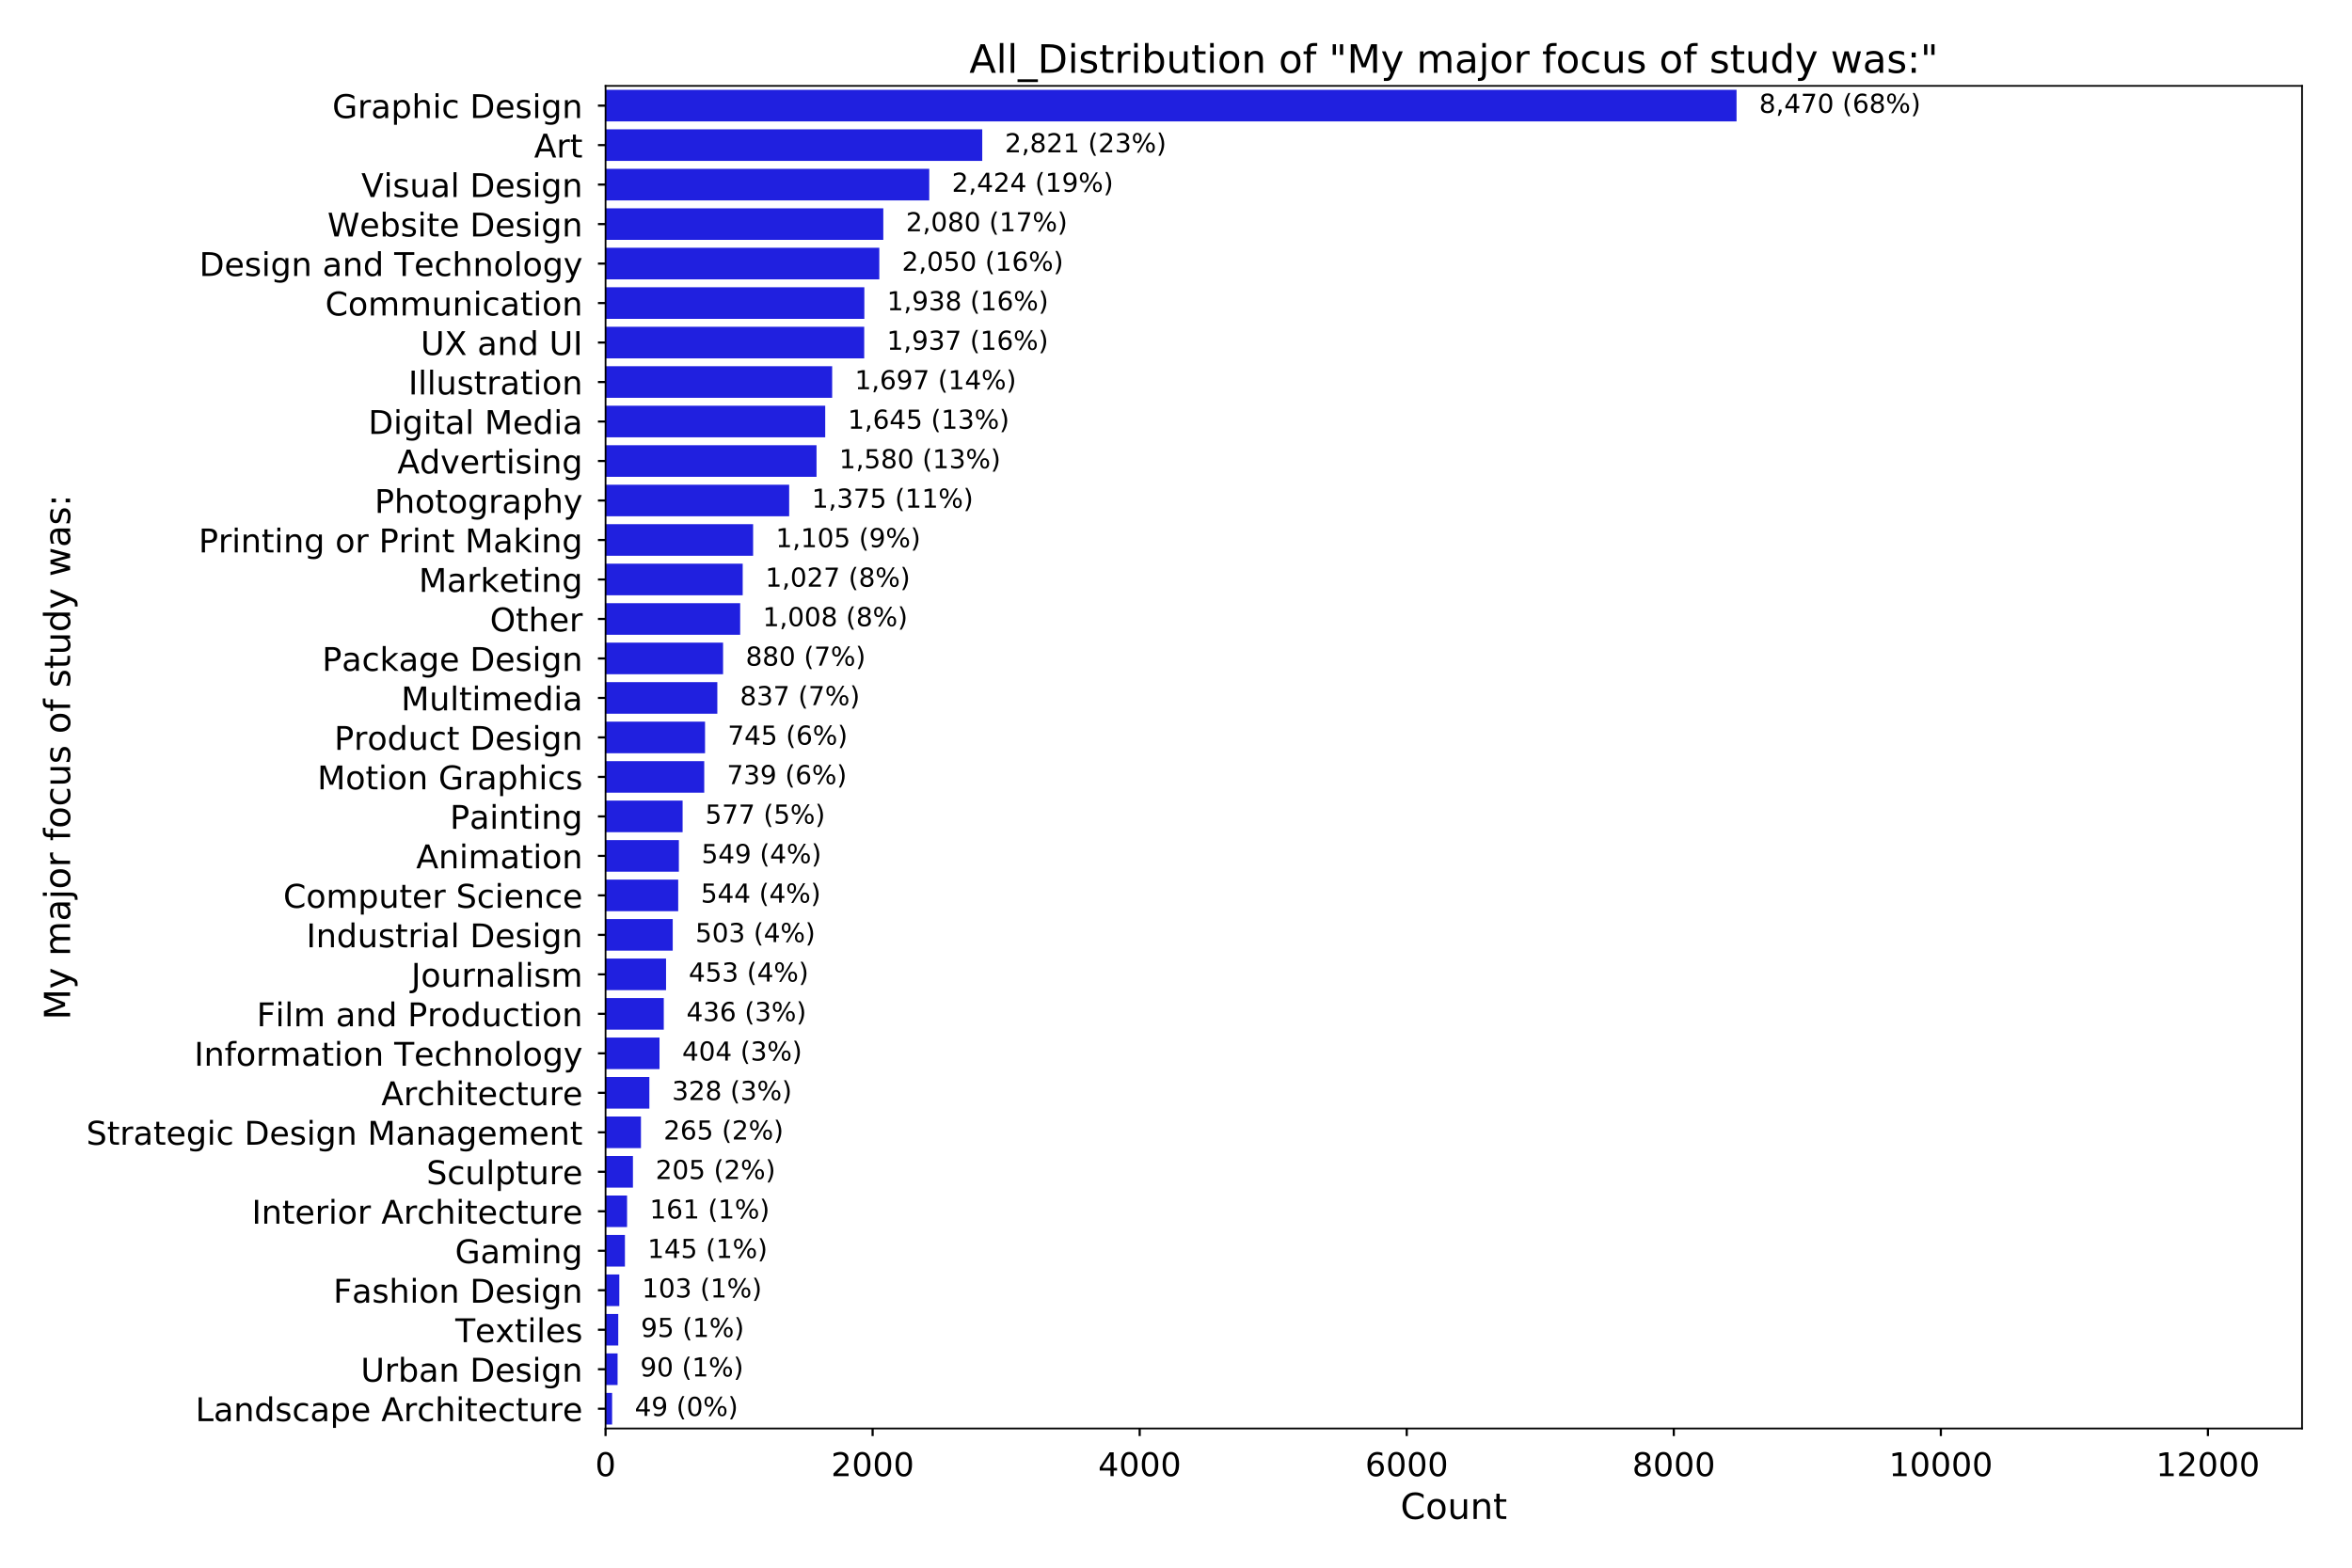 <?xml version="1.0" encoding="utf-8" standalone="no"?>
<!DOCTYPE svg PUBLIC "-//W3C//DTD SVG 1.1//EN"
  "http://www.w3.org/Graphics/SVG/1.1/DTD/svg11.dtd">
<!-- Created with matplotlib (http://matplotlib.org/) -->
<svg height="720pt" version="1.1" viewBox="0 0 1080 720" width="1080pt" xmlns="http://www.w3.org/2000/svg" xmlns:xlink="http://www.w3.org/1999/xlink">
 <defs>
  <style type="text/css">
*{stroke-linecap:butt;stroke-linejoin:round;}
  </style>
 </defs>
 <g id="figure_1">
  <g id="patch_1">
   <path d="M 0 720 
L 1080 720 
L 1080 0 
L 0 0 
z
" style="fill:#ffffff;"/>
  </g>
  <g id="axes_1">
   <g id="patch_2">
    <path d="M 278.065 656.06 
L 1057.06 656.06 
L 1057.06 39.44 
L 278.065 39.44 
z
" style="fill:#ffffff;"/>
   </g>
   <g id="patch_3">
    <path clip-path="url(#p09e933d90d)" d="M 278.065 41.254 
L 797.395 41.254 
L 797.395 55.762 
L 278.065 55.762 
z
" style="fill:#2020df;"/>
   </g>
   <g id="patch_4">
    <path clip-path="url(#p09e933d90d)" d="M 278.065 59.389 
L 451.032 59.389 
L 451.032 73.898 
L 278.065 73.898 
z
" style="fill:#2020df;"/>
   </g>
   <g id="patch_5">
    <path clip-path="url(#p09e933d90d)" d="M 278.065 77.525 
L 426.69 77.525 
L 426.69 92.034 
L 278.065 92.034 
z
" style="fill:#2020df;"/>
   </g>
   <g id="patch_6">
    <path clip-path="url(#p09e933d90d)" d="M 278.065 95.661 
L 405.598 95.661 
L 405.598 110.17 
L 278.065 110.17 
z
" style="fill:#2020df;"/>
   </g>
   <g id="patch_7">
    <path clip-path="url(#p09e933d90d)" d="M 278.065 113.797 
L 403.759 113.797 
L 403.759 128.306 
L 278.065 128.306 
z
" style="fill:#2020df;"/>
   </g>
   <g id="patch_8">
    <path clip-path="url(#p09e933d90d)" d="M 278.065 131.933 
L 396.892 131.933 
L 396.892 146.442 
L 278.065 146.442 
z
" style="fill:#2020df;"/>
   </g>
   <g id="patch_9">
    <path clip-path="url(#p09e933d90d)" d="M 278.065 150.069 
L 396.83 150.069 
L 396.83 164.578 
L 278.065 164.578 
z
" style="fill:#2020df;"/>
   </g>
   <g id="patch_10">
    <path clip-path="url(#p09e933d90d)" d="M 278.065 168.205 
L 382.115 168.205 
L 382.115 182.713 
L 278.065 182.713 
z
" style="fill:#2020df;"/>
   </g>
   <g id="patch_11">
    <path clip-path="url(#p09e933d90d)" d="M 278.065 186.341 
L 378.927 186.341 
L 378.927 200.849 
L 278.065 200.849 
z
" style="fill:#2020df;"/>
   </g>
   <g id="patch_12">
    <path clip-path="url(#p09e933d90d)" d="M 278.065 204.477 
L 374.941 204.477 
L 374.941 218.985 
L 278.065 218.985 
z
" style="fill:#2020df;"/>
   </g>
   <g id="patch_13">
    <path clip-path="url(#p09e933d90d)" d="M 278.065 222.612 
L 362.372 222.612 
L 362.372 237.121 
L 278.065 237.121 
z
" style="fill:#2020df;"/>
   </g>
   <g id="patch_14">
    <path clip-path="url(#p09e933d90d)" d="M 278.065 240.748 
L 345.817 240.748 
L 345.817 255.257 
L 278.065 255.257 
z
" style="fill:#2020df;"/>
   </g>
   <g id="patch_15">
    <path clip-path="url(#p09e933d90d)" d="M 278.065 258.884 
L 341.035 258.884 
L 341.035 273.393 
L 278.065 273.393 
z
" style="fill:#2020df;"/>
   </g>
   <g id="patch_16">
    <path clip-path="url(#p09e933d90d)" d="M 278.065 277.02 
L 339.87 277.02 
L 339.87 291.529 
L 278.065 291.529 
z
" style="fill:#2020df;"/>
   </g>
   <g id="patch_17">
    <path clip-path="url(#p09e933d90d)" d="M 278.065 295.156 
L 332.021 295.156 
L 332.021 309.665 
L 278.065 309.665 
z
" style="fill:#2020df;"/>
   </g>
   <g id="patch_18">
    <path clip-path="url(#p09e933d90d)" d="M 278.065 313.292 
L 329.385 313.292 
L 329.385 327.801 
L 278.065 327.801 
z
" style="fill:#2020df;"/>
   </g>
   <g id="patch_19">
    <path clip-path="url(#p09e933d90d)" d="M 278.065 331.428 
L 323.744 331.428 
L 323.744 345.936 
L 278.065 345.936 
z
" style="fill:#2020df;"/>
   </g>
   <g id="patch_20">
    <path clip-path="url(#p09e933d90d)" d="M 278.065 349.564 
L 323.376 349.564 
L 323.376 364.072 
L 278.065 364.072 
z
" style="fill:#2020df;"/>
   </g>
   <g id="patch_21">
    <path clip-path="url(#p09e933d90d)" d="M 278.065 367.699 
L 313.443 367.699 
L 313.443 382.208 
L 278.065 382.208 
z
" style="fill:#2020df;"/>
   </g>
   <g id="patch_22">
    <path clip-path="url(#p09e933d90d)" d="M 278.065 385.835 
L 311.726 385.835 
L 311.726 400.344 
L 278.065 400.344 
z
" style="fill:#2020df;"/>
   </g>
   <g id="patch_23">
    <path clip-path="url(#p09e933d90d)" d="M 278.065 403.971 
L 311.42 403.971 
L 311.42 418.48 
L 278.065 418.48 
z
" style="fill:#2020df;"/>
   </g>
   <g id="patch_24">
    <path clip-path="url(#p09e933d90d)" d="M 278.065 422.107 
L 308.906 422.107 
L 308.906 436.616 
L 278.065 436.616 
z
" style="fill:#2020df;"/>
   </g>
   <g id="patch_25">
    <path clip-path="url(#p09e933d90d)" d="M 278.065 440.243 
L 305.84 440.243 
L 305.84 454.752 
L 278.065 454.752 
z
" style="fill:#2020df;"/>
   </g>
   <g id="patch_26">
    <path clip-path="url(#p09e933d90d)" d="M 278.065 458.379 
L 304.798 458.379 
L 304.798 472.888 
L 278.065 472.888 
z
" style="fill:#2020df;"/>
   </g>
   <g id="patch_27">
    <path clip-path="url(#p09e933d90d)" d="M 278.065 476.515 
L 302.836 476.515 
L 302.836 491.023 
L 278.065 491.023 
z
" style="fill:#2020df;"/>
   </g>
   <g id="patch_28">
    <path clip-path="url(#p09e933d90d)" d="M 278.065 494.651 
L 298.176 494.651 
L 298.176 509.159 
L 278.065 509.159 
z
" style="fill:#2020df;"/>
   </g>
   <g id="patch_29">
    <path clip-path="url(#p09e933d90d)" d="M 278.065 512.787 
L 294.313 512.787 
L 294.313 527.295 
L 278.065 527.295 
z
" style="fill:#2020df;"/>
   </g>
   <g id="patch_30">
    <path clip-path="url(#p09e933d90d)" d="M 278.065 530.922 
L 290.634 530.922 
L 290.634 545.431 
L 278.065 545.431 
z
" style="fill:#2020df;"/>
   </g>
   <g id="patch_31">
    <path clip-path="url(#p09e933d90d)" d="M 278.065 549.058 
L 287.937 549.058 
L 287.937 563.567 
L 278.065 563.567 
z
" style="fill:#2020df;"/>
   </g>
   <g id="patch_32">
    <path clip-path="url(#p09e933d90d)" d="M 278.065 567.194 
L 286.956 567.194 
L 286.956 581.703 
L 278.065 581.703 
z
" style="fill:#2020df;"/>
   </g>
   <g id="patch_33">
    <path clip-path="url(#p09e933d90d)" d="M 278.065 585.33 
L 284.38 585.33 
L 284.38 599.839 
L 278.065 599.839 
z
" style="fill:#2020df;"/>
   </g>
   <g id="patch_34">
    <path clip-path="url(#p09e933d90d)" d="M 278.065 603.466 
L 283.89 603.466 
L 283.89 617.975 
L 278.065 617.975 
z
" style="fill:#2020df;"/>
   </g>
   <g id="patch_35">
    <path clip-path="url(#p09e933d90d)" d="M 278.065 621.602 
L 283.583 621.602 
L 283.583 636.111 
L 278.065 636.111 
z
" style="fill:#2020df;"/>
   </g>
   <g id="patch_36">
    <path clip-path="url(#p09e933d90d)" d="M 278.065 639.738 
L 281.069 639.738 
L 281.069 654.246 
L 278.065 654.246 
z
" style="fill:#2020df;"/>
   </g>
   <g id="matplotlib.axis_1">
    <g id="xtick_1">
     <g id="line2d_1">
      <defs>
       <path d="M 0 0 
L 0 3.5 
" id="m5b34ce5e9e" style="stroke:#000000;"/>
      </defs>
      <g>
       <use style="stroke:#000000;" x="278.065" xlink:href="#m5b34ce5e9e" y="656.06"/>
      </g>
     </g>
     <g id="text_1">
      <!-- 0 -->
      <defs>
       <path d="M 31.781 66.406 
Q 24.172 66.406 20.328 58.906 
Q 16.5 51.422 16.5 36.375 
Q 16.5 21.391 20.328 13.891 
Q 24.172 6.391 31.781 6.391 
Q 39.453 6.391 43.281 13.891 
Q 47.125 21.391 47.125 36.375 
Q 47.125 51.422 43.281 58.906 
Q 39.453 66.406 31.781 66.406 
z
M 31.781 74.219 
Q 44.047 74.219 50.516 64.516 
Q 56.984 54.828 56.984 36.375 
Q 56.984 17.969 50.516 8.266 
Q 44.047 -1.422 31.781 -1.422 
Q 19.531 -1.422 13.062 8.266 
Q 6.594 17.969 6.594 36.375 
Q 6.594 54.828 13.062 64.516 
Q 19.531 74.219 31.781 74.219 
z
" id="DejaVuSans-30"/>
      </defs>
      <g transform="translate(273.293 677.958)scale(0.15 -0.15)">
       <use xlink:href="#DejaVuSans-30"/>
      </g>
     </g>
    </g>
    <g id="xtick_2">
     <g id="line2d_2">
      <g>
       <use style="stroke:#000000;" x="400.693" xlink:href="#m5b34ce5e9e" y="656.06"/>
      </g>
     </g>
     <g id="text_2">
      <!-- 2000 -->
      <defs>
       <path d="M 19.188 8.297 
L 53.609 8.297 
L 53.609 0 
L 7.328 0 
L 7.328 8.297 
Q 12.938 14.109 22.625 23.891 
Q 32.328 33.688 34.812 36.531 
Q 39.547 41.844 41.422 45.531 
Q 43.312 49.219 43.312 52.781 
Q 43.312 58.594 39.234 62.25 
Q 35.156 65.922 28.609 65.922 
Q 23.969 65.922 18.812 64.312 
Q 13.672 62.703 7.812 59.422 
L 7.812 69.391 
Q 13.766 71.781 18.938 73 
Q 24.125 74.219 28.422 74.219 
Q 39.75 74.219 46.484 68.547 
Q 53.219 62.891 53.219 53.422 
Q 53.219 48.922 51.531 44.891 
Q 49.859 40.875 45.406 35.406 
Q 44.188 33.984 37.641 27.219 
Q 31.109 20.453 19.188 8.297 
z
" id="DejaVuSans-32"/>
      </defs>
      <g transform="translate(381.606 677.958)scale(0.15 -0.15)">
       <use xlink:href="#DejaVuSans-32"/>
       <use x="63.623" xlink:href="#DejaVuSans-30"/>
       <use x="127.246" xlink:href="#DejaVuSans-30"/>
       <use x="190.869" xlink:href="#DejaVuSans-30"/>
      </g>
     </g>
    </g>
    <g id="xtick_3">
     <g id="line2d_3">
      <g>
       <use style="stroke:#000000;" x="523.321" xlink:href="#m5b34ce5e9e" y="656.06"/>
      </g>
     </g>
     <g id="text_3">
      <!-- 4000 -->
      <defs>
       <path d="M 37.797 64.312 
L 12.891 25.391 
L 37.797 25.391 
z
M 35.203 72.906 
L 47.609 72.906 
L 47.609 25.391 
L 58.016 25.391 
L 58.016 17.188 
L 47.609 17.188 
L 47.609 0 
L 37.797 0 
L 37.797 17.188 
L 4.891 17.188 
L 4.891 26.703 
z
" id="DejaVuSans-34"/>
      </defs>
      <g transform="translate(504.234 677.958)scale(0.15 -0.15)">
       <use xlink:href="#DejaVuSans-34"/>
       <use x="63.623" xlink:href="#DejaVuSans-30"/>
       <use x="127.246" xlink:href="#DejaVuSans-30"/>
       <use x="190.869" xlink:href="#DejaVuSans-30"/>
      </g>
     </g>
    </g>
    <g id="xtick_4">
     <g id="line2d_4">
      <g>
       <use style="stroke:#000000;" x="645.949" xlink:href="#m5b34ce5e9e" y="656.06"/>
      </g>
     </g>
     <g id="text_4">
      <!-- 6000 -->
      <defs>
       <path d="M 33.016 40.375 
Q 26.375 40.375 22.484 35.828 
Q 18.609 31.297 18.609 23.391 
Q 18.609 15.531 22.484 10.953 
Q 26.375 6.391 33.016 6.391 
Q 39.656 6.391 43.531 10.953 
Q 47.406 15.531 47.406 23.391 
Q 47.406 31.297 43.531 35.828 
Q 39.656 40.375 33.016 40.375 
z
M 52.594 71.297 
L 52.594 62.312 
Q 48.875 64.062 45.094 64.984 
Q 41.312 65.922 37.594 65.922 
Q 27.828 65.922 22.672 59.328 
Q 17.531 52.734 16.797 39.406 
Q 19.672 43.656 24.016 45.922 
Q 28.375 48.188 33.594 48.188 
Q 44.578 48.188 50.953 41.516 
Q 57.328 34.859 57.328 23.391 
Q 57.328 12.156 50.688 5.359 
Q 44.047 -1.422 33.016 -1.422 
Q 20.359 -1.422 13.672 8.266 
Q 6.984 17.969 6.984 36.375 
Q 6.984 53.656 15.188 63.938 
Q 23.391 74.219 37.203 74.219 
Q 40.922 74.219 44.703 73.484 
Q 48.484 72.75 52.594 71.297 
z
" id="DejaVuSans-36"/>
      </defs>
      <g transform="translate(626.862 677.958)scale(0.15 -0.15)">
       <use xlink:href="#DejaVuSans-36"/>
       <use x="63.623" xlink:href="#DejaVuSans-30"/>
       <use x="127.246" xlink:href="#DejaVuSans-30"/>
       <use x="190.869" xlink:href="#DejaVuSans-30"/>
      </g>
     </g>
    </g>
    <g id="xtick_5">
     <g id="line2d_5">
      <g>
       <use style="stroke:#000000;" x="768.577" xlink:href="#m5b34ce5e9e" y="656.06"/>
      </g>
     </g>
     <g id="text_5">
      <!-- 8000 -->
      <defs>
       <path d="M 31.781 34.625 
Q 24.75 34.625 20.719 30.859 
Q 16.703 27.094 16.703 20.516 
Q 16.703 13.922 20.719 10.156 
Q 24.75 6.391 31.781 6.391 
Q 38.812 6.391 42.859 10.172 
Q 46.922 13.969 46.922 20.516 
Q 46.922 27.094 42.891 30.859 
Q 38.875 34.625 31.781 34.625 
z
M 21.922 38.812 
Q 15.578 40.375 12.031 44.719 
Q 8.5 49.078 8.5 55.328 
Q 8.5 64.062 14.719 69.141 
Q 20.953 74.219 31.781 74.219 
Q 42.672 74.219 48.875 69.141 
Q 55.078 64.062 55.078 55.328 
Q 55.078 49.078 51.531 44.719 
Q 48 40.375 41.703 38.812 
Q 48.828 37.156 52.797 32.312 
Q 56.781 27.484 56.781 20.516 
Q 56.781 9.906 50.312 4.234 
Q 43.844 -1.422 31.781 -1.422 
Q 19.734 -1.422 13.25 4.234 
Q 6.781 9.906 6.781 20.516 
Q 6.781 27.484 10.781 32.312 
Q 14.797 37.156 21.922 38.812 
z
M 18.312 54.391 
Q 18.312 48.734 21.844 45.562 
Q 25.391 42.391 31.781 42.391 
Q 38.141 42.391 41.719 45.562 
Q 45.312 48.734 45.312 54.391 
Q 45.312 60.062 41.719 63.234 
Q 38.141 66.406 31.781 66.406 
Q 25.391 66.406 21.844 63.234 
Q 18.312 60.062 18.312 54.391 
z
" id="DejaVuSans-38"/>
      </defs>
      <g transform="translate(749.49 677.958)scale(0.15 -0.15)">
       <use xlink:href="#DejaVuSans-38"/>
       <use x="63.623" xlink:href="#DejaVuSans-30"/>
       <use x="127.246" xlink:href="#DejaVuSans-30"/>
       <use x="190.869" xlink:href="#DejaVuSans-30"/>
      </g>
     </g>
    </g>
    <g id="xtick_6">
     <g id="line2d_6">
      <g>
       <use style="stroke:#000000;" x="891.205" xlink:href="#m5b34ce5e9e" y="656.06"/>
      </g>
     </g>
     <g id="text_6">
      <!-- 10000 -->
      <defs>
       <path d="M 12.406 8.297 
L 28.516 8.297 
L 28.516 63.922 
L 10.984 60.406 
L 10.984 69.391 
L 28.422 72.906 
L 38.281 72.906 
L 38.281 8.297 
L 54.391 8.297 
L 54.391 0 
L 12.406 0 
z
" id="DejaVuSans-31"/>
      </defs>
      <g transform="translate(867.346 677.958)scale(0.15 -0.15)">
       <use xlink:href="#DejaVuSans-31"/>
       <use x="63.623" xlink:href="#DejaVuSans-30"/>
       <use x="127.246" xlink:href="#DejaVuSans-30"/>
       <use x="190.869" xlink:href="#DejaVuSans-30"/>
       <use x="254.492" xlink:href="#DejaVuSans-30"/>
      </g>
     </g>
    </g>
    <g id="xtick_7">
     <g id="line2d_7">
      <g>
       <use style="stroke:#000000;" x="1013.834" xlink:href="#m5b34ce5e9e" y="656.06"/>
      </g>
     </g>
     <g id="text_7">
      <!-- 12000 -->
      <g transform="translate(989.974 677.958)scale(0.15 -0.15)">
       <use xlink:href="#DejaVuSans-31"/>
       <use x="63.623" xlink:href="#DejaVuSans-32"/>
       <use x="127.246" xlink:href="#DejaVuSans-30"/>
       <use x="190.869" xlink:href="#DejaVuSans-30"/>
       <use x="254.492" xlink:href="#DejaVuSans-30"/>
      </g>
     </g>
    </g>
    <g id="text_8">
     <!-- Count -->
     <defs>
      <path d="M 64.406 67.281 
L 64.406 56.891 
Q 59.422 61.531 53.781 63.812 
Q 48.141 66.109 41.797 66.109 
Q 29.297 66.109 22.656 58.469 
Q 16.016 50.828 16.016 36.375 
Q 16.016 21.969 22.656 14.328 
Q 29.297 6.688 41.797 6.688 
Q 48.141 6.688 53.781 8.984 
Q 59.422 11.281 64.406 15.922 
L 64.406 5.609 
Q 59.234 2.094 53.438 0.328 
Q 47.656 -1.422 41.219 -1.422 
Q 24.656 -1.422 15.125 8.703 
Q 5.609 18.844 5.609 36.375 
Q 5.609 53.953 15.125 64.078 
Q 24.656 74.219 41.219 74.219 
Q 47.75 74.219 53.531 72.484 
Q 59.328 70.75 64.406 67.281 
z
" id="DejaVuSans-43"/>
      <path d="M 30.609 48.391 
Q 23.391 48.391 19.188 42.75 
Q 14.984 37.109 14.984 27.297 
Q 14.984 17.484 19.156 11.844 
Q 23.344 6.203 30.609 6.203 
Q 37.797 6.203 41.984 11.859 
Q 46.188 17.531 46.188 27.297 
Q 46.188 37.016 41.984 42.703 
Q 37.797 48.391 30.609 48.391 
z
M 30.609 56 
Q 42.328 56 49.016 48.375 
Q 55.719 40.766 55.719 27.297 
Q 55.719 13.875 49.016 6.219 
Q 42.328 -1.422 30.609 -1.422 
Q 18.844 -1.422 12.172 6.219 
Q 5.516 13.875 5.516 27.297 
Q 5.516 40.766 12.172 48.375 
Q 18.844 56 30.609 56 
z
" id="DejaVuSans-6f"/>
      <path d="M 8.5 21.578 
L 8.5 54.688 
L 17.484 54.688 
L 17.484 21.922 
Q 17.484 14.156 20.5 10.266 
Q 23.531 6.391 29.594 6.391 
Q 36.859 6.391 41.078 11.031 
Q 45.312 15.672 45.312 23.688 
L 45.312 54.688 
L 54.297 54.688 
L 54.297 0 
L 45.312 0 
L 45.312 8.406 
Q 42.047 3.422 37.719 1 
Q 33.406 -1.422 27.688 -1.422 
Q 18.266 -1.422 13.375 4.438 
Q 8.5 10.297 8.5 21.578 
z
M 31.109 56 
z
" id="DejaVuSans-75"/>
      <path d="M 54.891 33.016 
L 54.891 0 
L 45.906 0 
L 45.906 32.719 
Q 45.906 40.484 42.875 44.328 
Q 39.844 48.188 33.797 48.188 
Q 26.516 48.188 22.312 43.547 
Q 18.109 38.922 18.109 30.906 
L 18.109 0 
L 9.078 0 
L 9.078 54.688 
L 18.109 54.688 
L 18.109 46.188 
Q 21.344 51.125 25.703 53.562 
Q 30.078 56 35.797 56 
Q 45.219 56 50.047 50.172 
Q 54.891 44.344 54.891 33.016 
z
" id="DejaVuSans-6e"/>
      <path d="M 18.312 70.219 
L 18.312 54.688 
L 36.812 54.688 
L 36.812 47.703 
L 18.312 47.703 
L 18.312 18.016 
Q 18.312 11.328 20.141 9.422 
Q 21.969 7.516 27.594 7.516 
L 36.812 7.516 
L 36.812 0 
L 27.594 0 
Q 17.188 0 13.234 3.875 
Q 9.281 7.766 9.281 18.016 
L 9.281 47.703 
L 2.688 47.703 
L 2.688 54.688 
L 9.281 54.688 
L 9.281 70.219 
z
" id="DejaVuSans-74"/>
     </defs>
     <g transform="translate(643.063 697.615)scale(0.165 -0.165)">
      <use xlink:href="#DejaVuSans-43"/>
      <use x="69.824" xlink:href="#DejaVuSans-6f"/>
      <use x="131.006" xlink:href="#DejaVuSans-75"/>
      <use x="194.385" xlink:href="#DejaVuSans-6e"/>
      <use x="257.764" xlink:href="#DejaVuSans-74"/>
     </g>
    </g>
   </g>
   <g id="matplotlib.axis_2">
    <g id="ytick_1">
     <g id="line2d_8">
      <defs>
       <path d="M 0 0 
L -3.5 0 
" id="m7c3068caee" style="stroke:#000000;"/>
      </defs>
      <g>
       <use style="stroke:#000000;" x="278.065" xlink:href="#m7c3068caee" y="48.508"/>
      </g>
     </g>
     <g id="text_9">
      <!-- Graphic Design -->
      <defs>
       <path d="M 59.516 10.406 
L 59.516 29.984 
L 43.406 29.984 
L 43.406 38.094 
L 69.281 38.094 
L 69.281 6.781 
Q 63.578 2.734 56.688 0.656 
Q 49.812 -1.422 42 -1.422 
Q 24.906 -1.422 15.25 8.562 
Q 5.609 18.562 5.609 36.375 
Q 5.609 54.25 15.25 64.234 
Q 24.906 74.219 42 74.219 
Q 49.125 74.219 55.547 72.453 
Q 61.969 70.703 67.391 67.281 
L 67.391 56.781 
Q 61.922 61.422 55.766 63.766 
Q 49.609 66.109 42.828 66.109 
Q 29.438 66.109 22.719 58.641 
Q 16.016 51.172 16.016 36.375 
Q 16.016 21.625 22.719 14.156 
Q 29.438 6.688 42.828 6.688 
Q 48.047 6.688 52.141 7.594 
Q 56.25 8.5 59.516 10.406 
z
" id="DejaVuSans-47"/>
       <path d="M 41.109 46.297 
Q 39.594 47.172 37.812 47.578 
Q 36.031 48 33.891 48 
Q 26.266 48 22.188 43.047 
Q 18.109 38.094 18.109 28.812 
L 18.109 0 
L 9.078 0 
L 9.078 54.688 
L 18.109 54.688 
L 18.109 46.188 
Q 20.953 51.172 25.484 53.578 
Q 30.031 56 36.531 56 
Q 37.453 56 38.578 55.875 
Q 39.703 55.766 41.062 55.516 
z
" id="DejaVuSans-72"/>
       <path d="M 34.281 27.484 
Q 23.391 27.484 19.188 25 
Q 14.984 22.516 14.984 16.5 
Q 14.984 11.719 18.141 8.906 
Q 21.297 6.109 26.703 6.109 
Q 34.188 6.109 38.703 11.406 
Q 43.219 16.703 43.219 25.484 
L 43.219 27.484 
z
M 52.203 31.203 
L 52.203 0 
L 43.219 0 
L 43.219 8.297 
Q 40.141 3.328 35.547 0.953 
Q 30.953 -1.422 24.312 -1.422 
Q 15.922 -1.422 10.953 3.297 
Q 6 8.016 6 15.922 
Q 6 25.141 12.172 29.828 
Q 18.359 34.516 30.609 34.516 
L 43.219 34.516 
L 43.219 35.406 
Q 43.219 41.609 39.141 45 
Q 35.062 48.391 27.688 48.391 
Q 23 48.391 18.547 47.266 
Q 14.109 46.141 10.016 43.891 
L 10.016 52.203 
Q 14.938 54.109 19.578 55.047 
Q 24.219 56 28.609 56 
Q 40.484 56 46.344 49.844 
Q 52.203 43.703 52.203 31.203 
z
" id="DejaVuSans-61"/>
       <path d="M 18.109 8.203 
L 18.109 -20.797 
L 9.078 -20.797 
L 9.078 54.688 
L 18.109 54.688 
L 18.109 46.391 
Q 20.953 51.266 25.266 53.625 
Q 29.594 56 35.594 56 
Q 45.562 56 51.781 48.094 
Q 58.016 40.188 58.016 27.297 
Q 58.016 14.406 51.781 6.484 
Q 45.562 -1.422 35.594 -1.422 
Q 29.594 -1.422 25.266 0.953 
Q 20.953 3.328 18.109 8.203 
z
M 48.688 27.297 
Q 48.688 37.203 44.609 42.844 
Q 40.531 48.484 33.406 48.484 
Q 26.266 48.484 22.188 42.844 
Q 18.109 37.203 18.109 27.297 
Q 18.109 17.391 22.188 11.75 
Q 26.266 6.109 33.406 6.109 
Q 40.531 6.109 44.609 11.75 
Q 48.688 17.391 48.688 27.297 
z
" id="DejaVuSans-70"/>
       <path d="M 54.891 33.016 
L 54.891 0 
L 45.906 0 
L 45.906 32.719 
Q 45.906 40.484 42.875 44.328 
Q 39.844 48.188 33.797 48.188 
Q 26.516 48.188 22.312 43.547 
Q 18.109 38.922 18.109 30.906 
L 18.109 0 
L 9.078 0 
L 9.078 75.984 
L 18.109 75.984 
L 18.109 46.188 
Q 21.344 51.125 25.703 53.562 
Q 30.078 56 35.797 56 
Q 45.219 56 50.047 50.172 
Q 54.891 44.344 54.891 33.016 
z
" id="DejaVuSans-68"/>
       <path d="M 9.422 54.688 
L 18.406 54.688 
L 18.406 0 
L 9.422 0 
z
M 9.422 75.984 
L 18.406 75.984 
L 18.406 64.594 
L 9.422 64.594 
z
" id="DejaVuSans-69"/>
       <path d="M 48.781 52.594 
L 48.781 44.188 
Q 44.969 46.297 41.141 47.344 
Q 37.312 48.391 33.406 48.391 
Q 24.656 48.391 19.812 42.844 
Q 14.984 37.312 14.984 27.297 
Q 14.984 17.281 19.812 11.734 
Q 24.656 6.203 33.406 6.203 
Q 37.312 6.203 41.141 7.25 
Q 44.969 8.297 48.781 10.406 
L 48.781 2.094 
Q 45.016 0.344 40.984 -0.531 
Q 36.969 -1.422 32.422 -1.422 
Q 20.062 -1.422 12.781 6.344 
Q 5.516 14.109 5.516 27.297 
Q 5.516 40.672 12.859 48.328 
Q 20.219 56 33.016 56 
Q 37.156 56 41.109 55.141 
Q 45.062 54.297 48.781 52.594 
z
" id="DejaVuSans-63"/>
       <path id="DejaVuSans-20"/>
       <path d="M 19.672 64.797 
L 19.672 8.109 
L 31.594 8.109 
Q 46.688 8.109 53.688 14.938 
Q 60.688 21.781 60.688 36.531 
Q 60.688 51.172 53.688 57.984 
Q 46.688 64.797 31.594 64.797 
z
M 9.812 72.906 
L 30.078 72.906 
Q 51.266 72.906 61.172 64.094 
Q 71.094 55.281 71.094 36.531 
Q 71.094 17.672 61.125 8.828 
Q 51.172 0 30.078 0 
L 9.812 0 
z
" id="DejaVuSans-44"/>
       <path d="M 56.203 29.594 
L 56.203 25.203 
L 14.891 25.203 
Q 15.484 15.922 20.484 11.062 
Q 25.484 6.203 34.422 6.203 
Q 39.594 6.203 44.453 7.469 
Q 49.312 8.734 54.109 11.281 
L 54.109 2.781 
Q 49.266 0.734 44.188 -0.344 
Q 39.109 -1.422 33.891 -1.422 
Q 20.797 -1.422 13.156 6.188 
Q 5.516 13.812 5.516 26.812 
Q 5.516 40.234 12.766 48.109 
Q 20.016 56 32.328 56 
Q 43.359 56 49.781 48.891 
Q 56.203 41.797 56.203 29.594 
z
M 47.219 32.234 
Q 47.125 39.594 43.094 43.984 
Q 39.062 48.391 32.422 48.391 
Q 24.906 48.391 20.391 44.141 
Q 15.875 39.891 15.188 32.172 
z
" id="DejaVuSans-65"/>
       <path d="M 44.281 53.078 
L 44.281 44.578 
Q 40.484 46.531 36.375 47.5 
Q 32.281 48.484 27.875 48.484 
Q 21.188 48.484 17.844 46.438 
Q 14.5 44.391 14.5 40.281 
Q 14.5 37.156 16.891 35.375 
Q 19.281 33.594 26.516 31.984 
L 29.594 31.297 
Q 39.156 29.25 43.188 25.516 
Q 47.219 21.781 47.219 15.094 
Q 47.219 7.469 41.188 3.016 
Q 35.156 -1.422 24.609 -1.422 
Q 20.219 -1.422 15.453 -0.562 
Q 10.688 0.297 5.422 2 
L 5.422 11.281 
Q 10.406 8.688 15.234 7.391 
Q 20.062 6.109 24.812 6.109 
Q 31.156 6.109 34.562 8.281 
Q 37.984 10.453 37.984 14.406 
Q 37.984 18.062 35.516 20.016 
Q 33.062 21.969 24.703 23.781 
L 21.578 24.516 
Q 13.234 26.266 9.516 29.906 
Q 5.812 33.547 5.812 39.891 
Q 5.812 47.609 11.281 51.797 
Q 16.75 56 26.812 56 
Q 31.781 56 36.172 55.266 
Q 40.578 54.547 44.281 53.078 
z
" id="DejaVuSans-73"/>
       <path d="M 45.406 27.984 
Q 45.406 37.75 41.375 43.109 
Q 37.359 48.484 30.078 48.484 
Q 22.859 48.484 18.828 43.109 
Q 14.797 37.75 14.797 27.984 
Q 14.797 18.266 18.828 12.891 
Q 22.859 7.516 30.078 7.516 
Q 37.359 7.516 41.375 12.891 
Q 45.406 18.266 45.406 27.984 
z
M 54.391 6.781 
Q 54.391 -7.172 48.188 -13.984 
Q 42 -20.797 29.203 -20.797 
Q 24.469 -20.797 20.266 -20.094 
Q 16.062 -19.391 12.109 -17.922 
L 12.109 -9.188 
Q 16.062 -11.328 19.922 -12.344 
Q 23.781 -13.375 27.781 -13.375 
Q 36.625 -13.375 41.016 -8.766 
Q 45.406 -4.156 45.406 5.172 
L 45.406 9.625 
Q 42.625 4.781 38.281 2.391 
Q 33.938 0 27.875 0 
Q 17.828 0 11.672 7.656 
Q 5.516 15.328 5.516 27.984 
Q 5.516 40.672 11.672 48.328 
Q 17.828 56 27.875 56 
Q 33.938 56 38.281 53.609 
Q 42.625 51.219 45.406 46.391 
L 45.406 54.688 
L 54.391 54.688 
z
" id="DejaVuSans-67"/>
      </defs>
      <g transform="translate(152.583 54.207)scale(0.15 -0.15)">
       <use xlink:href="#DejaVuSans-47"/>
       <use x="77.49" xlink:href="#DejaVuSans-72"/>
       <use x="118.604" xlink:href="#DejaVuSans-61"/>
       <use x="179.883" xlink:href="#DejaVuSans-70"/>
       <use x="243.359" xlink:href="#DejaVuSans-68"/>
       <use x="306.738" xlink:href="#DejaVuSans-69"/>
       <use x="334.521" xlink:href="#DejaVuSans-63"/>
       <use x="389.502" xlink:href="#DejaVuSans-20"/>
       <use x="421.289" xlink:href="#DejaVuSans-44"/>
       <use x="498.291" xlink:href="#DejaVuSans-65"/>
       <use x="559.814" xlink:href="#DejaVuSans-73"/>
       <use x="611.914" xlink:href="#DejaVuSans-69"/>
       <use x="639.697" xlink:href="#DejaVuSans-67"/>
       <use x="703.174" xlink:href="#DejaVuSans-6e"/>
      </g>
     </g>
    </g>
    <g id="ytick_2">
     <g id="line2d_9">
      <g>
       <use style="stroke:#000000;" x="278.065" xlink:href="#m7c3068caee" y="66.644"/>
      </g>
     </g>
     <g id="text_10">
      <!-- Art -->
      <defs>
       <path d="M 34.188 63.188 
L 20.797 26.906 
L 47.609 26.906 
z
M 28.609 72.906 
L 39.797 72.906 
L 67.578 0 
L 57.328 0 
L 50.688 18.703 
L 17.828 18.703 
L 11.188 0 
L 0.781 0 
z
" id="DejaVuSans-41"/>
      </defs>
      <g transform="translate(245.257 72.343)scale(0.15 -0.15)">
       <use xlink:href="#DejaVuSans-41"/>
       <use x="68.408" xlink:href="#DejaVuSans-72"/>
       <use x="109.521" xlink:href="#DejaVuSans-74"/>
      </g>
     </g>
    </g>
    <g id="ytick_3">
     <g id="line2d_10">
      <g>
       <use style="stroke:#000000;" x="278.065" xlink:href="#m7c3068caee" y="84.78"/>
      </g>
     </g>
     <g id="text_11">
      <!-- Visual Design -->
      <defs>
       <path d="M 28.609 0 
L 0.781 72.906 
L 11.078 72.906 
L 34.188 11.531 
L 57.328 72.906 
L 67.578 72.906 
L 39.797 0 
z
" id="DejaVuSans-56"/>
       <path d="M 9.422 75.984 
L 18.406 75.984 
L 18.406 0 
L 9.422 0 
z
" id="DejaVuSans-6c"/>
      </defs>
      <g transform="translate(165.905 90.479)scale(0.15 -0.15)">
       <use xlink:href="#DejaVuSans-56"/>
       <use x="68.377" xlink:href="#DejaVuSans-69"/>
       <use x="96.16" xlink:href="#DejaVuSans-73"/>
       <use x="148.26" xlink:href="#DejaVuSans-75"/>
       <use x="211.639" xlink:href="#DejaVuSans-61"/>
       <use x="272.918" xlink:href="#DejaVuSans-6c"/>
       <use x="300.701" xlink:href="#DejaVuSans-20"/>
       <use x="332.488" xlink:href="#DejaVuSans-44"/>
       <use x="409.49" xlink:href="#DejaVuSans-65"/>
       <use x="471.014" xlink:href="#DejaVuSans-73"/>
       <use x="523.113" xlink:href="#DejaVuSans-69"/>
       <use x="550.896" xlink:href="#DejaVuSans-67"/>
       <use x="614.373" xlink:href="#DejaVuSans-6e"/>
      </g>
     </g>
    </g>
    <g id="ytick_4">
     <g id="line2d_11">
      <g>
       <use style="stroke:#000000;" x="278.065" xlink:href="#m7c3068caee" y="102.916"/>
      </g>
     </g>
     <g id="text_12">
      <!-- Website Design -->
      <defs>
       <path d="M 3.328 72.906 
L 13.281 72.906 
L 28.609 11.281 
L 43.891 72.906 
L 54.984 72.906 
L 70.312 11.281 
L 85.594 72.906 
L 95.609 72.906 
L 77.297 0 
L 64.891 0 
L 49.516 63.281 
L 33.984 0 
L 21.578 0 
z
" id="DejaVuSans-57"/>
       <path d="M 48.688 27.297 
Q 48.688 37.203 44.609 42.844 
Q 40.531 48.484 33.406 48.484 
Q 26.266 48.484 22.188 42.844 
Q 18.109 37.203 18.109 27.297 
Q 18.109 17.391 22.188 11.75 
Q 26.266 6.109 33.406 6.109 
Q 40.531 6.109 44.609 11.75 
Q 48.688 17.391 48.688 27.297 
z
M 18.109 46.391 
Q 20.953 51.266 25.266 53.625 
Q 29.594 56 35.594 56 
Q 45.562 56 51.781 48.094 
Q 58.016 40.188 58.016 27.297 
Q 58.016 14.406 51.781 6.484 
Q 45.562 -1.422 35.594 -1.422 
Q 29.594 -1.422 25.266 0.953 
Q 20.953 3.328 18.109 8.203 
L 18.109 0 
L 9.078 0 
L 9.078 75.984 
L 18.109 75.984 
z
" id="DejaVuSans-62"/>
      </defs>
      <g transform="translate(150.345 108.614)scale(0.15 -0.15)">
       <use xlink:href="#DejaVuSans-57"/>
       <use x="98.799" xlink:href="#DejaVuSans-65"/>
       <use x="160.322" xlink:href="#DejaVuSans-62"/>
       <use x="223.799" xlink:href="#DejaVuSans-73"/>
       <use x="275.898" xlink:href="#DejaVuSans-69"/>
       <use x="303.682" xlink:href="#DejaVuSans-74"/>
       <use x="342.891" xlink:href="#DejaVuSans-65"/>
       <use x="404.414" xlink:href="#DejaVuSans-20"/>
       <use x="436.201" xlink:href="#DejaVuSans-44"/>
       <use x="513.203" xlink:href="#DejaVuSans-65"/>
       <use x="574.727" xlink:href="#DejaVuSans-73"/>
       <use x="626.826" xlink:href="#DejaVuSans-69"/>
       <use x="654.609" xlink:href="#DejaVuSans-67"/>
       <use x="718.086" xlink:href="#DejaVuSans-6e"/>
      </g>
     </g>
    </g>
    <g id="ytick_5">
     <g id="line2d_12">
      <g>
       <use style="stroke:#000000;" x="278.065" xlink:href="#m7c3068caee" y="121.051"/>
      </g>
     </g>
     <g id="text_13">
      <!-- Design and Technology -->
      <defs>
       <path d="M 45.406 46.391 
L 45.406 75.984 
L 54.391 75.984 
L 54.391 0 
L 45.406 0 
L 45.406 8.203 
Q 42.578 3.328 38.25 0.953 
Q 33.938 -1.422 27.875 -1.422 
Q 17.969 -1.422 11.734 6.484 
Q 5.516 14.406 5.516 27.297 
Q 5.516 40.188 11.734 48.094 
Q 17.969 56 27.875 56 
Q 33.938 56 38.25 53.625 
Q 42.578 51.266 45.406 46.391 
z
M 14.797 27.297 
Q 14.797 17.391 18.875 11.75 
Q 22.953 6.109 30.078 6.109 
Q 37.203 6.109 41.297 11.75 
Q 45.406 17.391 45.406 27.297 
Q 45.406 37.203 41.297 42.844 
Q 37.203 48.484 30.078 48.484 
Q 22.953 48.484 18.875 42.844 
Q 14.797 37.203 14.797 27.297 
z
" id="DejaVuSans-64"/>
       <path d="M -0.297 72.906 
L 61.375 72.906 
L 61.375 64.594 
L 35.5 64.594 
L 35.5 0 
L 25.594 0 
L 25.594 64.594 
L -0.297 64.594 
z
" id="DejaVuSans-54"/>
       <path d="M 32.172 -5.078 
Q 28.375 -14.844 24.75 -17.812 
Q 21.141 -20.797 15.094 -20.797 
L 7.906 -20.797 
L 7.906 -13.281 
L 13.188 -13.281 
Q 16.891 -13.281 18.938 -11.516 
Q 21 -9.766 23.484 -3.219 
L 25.094 0.875 
L 2.984 54.688 
L 12.5 54.688 
L 29.594 11.922 
L 46.688 54.688 
L 56.203 54.688 
z
" id="DejaVuSans-79"/>
      </defs>
      <g transform="translate(91.484 126.75)scale(0.15 -0.15)">
       <use xlink:href="#DejaVuSans-44"/>
       <use x="77.002" xlink:href="#DejaVuSans-65"/>
       <use x="138.525" xlink:href="#DejaVuSans-73"/>
       <use x="190.625" xlink:href="#DejaVuSans-69"/>
       <use x="218.408" xlink:href="#DejaVuSans-67"/>
       <use x="281.885" xlink:href="#DejaVuSans-6e"/>
       <use x="345.264" xlink:href="#DejaVuSans-20"/>
       <use x="377.051" xlink:href="#DejaVuSans-61"/>
       <use x="438.33" xlink:href="#DejaVuSans-6e"/>
       <use x="501.709" xlink:href="#DejaVuSans-64"/>
       <use x="565.186" xlink:href="#DejaVuSans-20"/>
       <use x="596.973" xlink:href="#DejaVuSans-54"/>
       <use x="657.791" xlink:href="#DejaVuSans-65"/>
       <use x="719.314" xlink:href="#DejaVuSans-63"/>
       <use x="774.295" xlink:href="#DejaVuSans-68"/>
       <use x="837.674" xlink:href="#DejaVuSans-6e"/>
       <use x="901.053" xlink:href="#DejaVuSans-6f"/>
       <use x="962.234" xlink:href="#DejaVuSans-6c"/>
       <use x="990.018" xlink:href="#DejaVuSans-6f"/>
       <use x="1051.199" xlink:href="#DejaVuSans-67"/>
       <use x="1114.676" xlink:href="#DejaVuSans-79"/>
      </g>
     </g>
    </g>
    <g id="ytick_6">
     <g id="line2d_13">
      <g>
       <use style="stroke:#000000;" x="278.065" xlink:href="#m7c3068caee" y="139.187"/>
      </g>
     </g>
     <g id="text_14">
      <!-- Communication -->
      <defs>
       <path d="M 52 44.188 
Q 55.375 50.25 60.062 53.125 
Q 64.75 56 71.094 56 
Q 79.641 56 84.281 50.016 
Q 88.922 44.047 88.922 33.016 
L 88.922 0 
L 79.891 0 
L 79.891 32.719 
Q 79.891 40.578 77.094 44.375 
Q 74.312 48.188 68.609 48.188 
Q 61.625 48.188 57.562 43.547 
Q 53.516 38.922 53.516 30.906 
L 53.516 0 
L 44.484 0 
L 44.484 32.719 
Q 44.484 40.625 41.703 44.406 
Q 38.922 48.188 33.109 48.188 
Q 26.219 48.188 22.156 43.531 
Q 18.109 38.875 18.109 30.906 
L 18.109 0 
L 9.078 0 
L 9.078 54.688 
L 18.109 54.688 
L 18.109 46.188 
Q 21.188 51.219 25.484 53.609 
Q 29.781 56 35.688 56 
Q 41.656 56 45.828 52.969 
Q 50 49.953 52 44.188 
z
" id="DejaVuSans-6d"/>
      </defs>
      <g transform="translate(149.339 144.886)scale(0.15 -0.15)">
       <use xlink:href="#DejaVuSans-43"/>
       <use x="69.824" xlink:href="#DejaVuSans-6f"/>
       <use x="131.006" xlink:href="#DejaVuSans-6d"/>
       <use x="228.418" xlink:href="#DejaVuSans-6d"/>
       <use x="325.83" xlink:href="#DejaVuSans-75"/>
       <use x="389.209" xlink:href="#DejaVuSans-6e"/>
       <use x="452.588" xlink:href="#DejaVuSans-69"/>
       <use x="480.371" xlink:href="#DejaVuSans-63"/>
       <use x="535.352" xlink:href="#DejaVuSans-61"/>
       <use x="596.631" xlink:href="#DejaVuSans-74"/>
       <use x="635.84" xlink:href="#DejaVuSans-69"/>
       <use x="663.623" xlink:href="#DejaVuSans-6f"/>
       <use x="724.805" xlink:href="#DejaVuSans-6e"/>
      </g>
     </g>
    </g>
    <g id="ytick_7">
     <g id="line2d_14">
      <g>
       <use style="stroke:#000000;" x="278.065" xlink:href="#m7c3068caee" y="157.323"/>
      </g>
     </g>
     <g id="text_15">
      <!-- UX and UI -->
      <defs>
       <path d="M 8.688 72.906 
L 18.609 72.906 
L 18.609 28.609 
Q 18.609 16.891 22.844 11.734 
Q 27.094 6.594 36.625 6.594 
Q 46.094 6.594 50.344 11.734 
Q 54.594 16.891 54.594 28.609 
L 54.594 72.906 
L 64.5 72.906 
L 64.5 27.391 
Q 64.5 13.141 57.438 5.859 
Q 50.391 -1.422 36.625 -1.422 
Q 22.797 -1.422 15.734 5.859 
Q 8.688 13.141 8.688 27.391 
z
" id="DejaVuSans-55"/>
       <path d="M 6.297 72.906 
L 16.891 72.906 
L 35.016 45.797 
L 53.219 72.906 
L 63.812 72.906 
L 40.375 37.891 
L 65.375 0 
L 54.781 0 
L 34.281 31 
L 13.625 0 
L 2.984 0 
L 29 38.922 
z
" id="DejaVuSans-58"/>
       <path d="M 9.812 72.906 
L 19.672 72.906 
L 19.672 0 
L 9.812 0 
z
" id="DejaVuSans-49"/>
      </defs>
      <g transform="translate(193.153 163.022)scale(0.15 -0.15)">
       <use xlink:href="#DejaVuSans-55"/>
       <use x="73.193" xlink:href="#DejaVuSans-58"/>
       <use x="141.699" xlink:href="#DejaVuSans-20"/>
       <use x="173.486" xlink:href="#DejaVuSans-61"/>
       <use x="234.766" xlink:href="#DejaVuSans-6e"/>
       <use x="298.145" xlink:href="#DejaVuSans-64"/>
       <use x="361.621" xlink:href="#DejaVuSans-20"/>
       <use x="393.408" xlink:href="#DejaVuSans-55"/>
       <use x="466.602" xlink:href="#DejaVuSans-49"/>
      </g>
     </g>
    </g>
    <g id="ytick_8">
     <g id="line2d_15">
      <g>
       <use style="stroke:#000000;" x="278.065" xlink:href="#m7c3068caee" y="175.459"/>
      </g>
     </g>
     <g id="text_16">
      <!-- Illustration -->
      <g transform="translate(187.514 181.158)scale(0.15 -0.15)">
       <use xlink:href="#DejaVuSans-49"/>
       <use x="29.492" xlink:href="#DejaVuSans-6c"/>
       <use x="57.275" xlink:href="#DejaVuSans-6c"/>
       <use x="85.059" xlink:href="#DejaVuSans-75"/>
       <use x="148.438" xlink:href="#DejaVuSans-73"/>
       <use x="200.537" xlink:href="#DejaVuSans-74"/>
       <use x="239.746" xlink:href="#DejaVuSans-72"/>
       <use x="280.859" xlink:href="#DejaVuSans-61"/>
       <use x="342.139" xlink:href="#DejaVuSans-74"/>
       <use x="381.348" xlink:href="#DejaVuSans-69"/>
       <use x="409.131" xlink:href="#DejaVuSans-6f"/>
       <use x="470.312" xlink:href="#DejaVuSans-6e"/>
      </g>
     </g>
    </g>
    <g id="ytick_9">
     <g id="line2d_16">
      <g>
       <use style="stroke:#000000;" x="278.065" xlink:href="#m7c3068caee" y="193.595"/>
      </g>
     </g>
     <g id="text_17">
      <!-- Digital Media -->
      <defs>
       <path d="M 9.812 72.906 
L 24.516 72.906 
L 43.109 23.297 
L 61.812 72.906 
L 76.516 72.906 
L 76.516 0 
L 66.891 0 
L 66.891 64.016 
L 48.094 14.016 
L 38.188 14.016 
L 19.391 64.016 
L 19.391 0 
L 9.812 0 
z
" id="DejaVuSans-4d"/>
      </defs>
      <g transform="translate(169.097 199.294)scale(0.15 -0.15)">
       <use xlink:href="#DejaVuSans-44"/>
       <use x="77.002" xlink:href="#DejaVuSans-69"/>
       <use x="104.785" xlink:href="#DejaVuSans-67"/>
       <use x="168.262" xlink:href="#DejaVuSans-69"/>
       <use x="196.045" xlink:href="#DejaVuSans-74"/>
       <use x="235.254" xlink:href="#DejaVuSans-61"/>
       <use x="296.533" xlink:href="#DejaVuSans-6c"/>
       <use x="324.316" xlink:href="#DejaVuSans-20"/>
       <use x="356.104" xlink:href="#DejaVuSans-4d"/>
       <use x="442.383" xlink:href="#DejaVuSans-65"/>
       <use x="503.906" xlink:href="#DejaVuSans-64"/>
       <use x="567.383" xlink:href="#DejaVuSans-69"/>
       <use x="595.166" xlink:href="#DejaVuSans-61"/>
      </g>
     </g>
    </g>
    <g id="ytick_10">
     <g id="line2d_17">
      <g>
       <use style="stroke:#000000;" x="278.065" xlink:href="#m7c3068caee" y="211.731"/>
      </g>
     </g>
     <g id="text_18">
      <!-- Advertising -->
      <defs>
       <path d="M 2.984 54.688 
L 12.5 54.688 
L 29.594 8.797 
L 46.688 54.688 
L 56.203 54.688 
L 35.688 0 
L 23.484 0 
z
" id="DejaVuSans-76"/>
      </defs>
      <g transform="translate(182.452 217.43)scale(0.15 -0.15)">
       <use xlink:href="#DejaVuSans-41"/>
       <use x="68.393" xlink:href="#DejaVuSans-64"/>
       <use x="131.869" xlink:href="#DejaVuSans-76"/>
       <use x="191.049" xlink:href="#DejaVuSans-65"/>
       <use x="252.572" xlink:href="#DejaVuSans-72"/>
       <use x="293.686" xlink:href="#DejaVuSans-74"/>
       <use x="332.895" xlink:href="#DejaVuSans-69"/>
       <use x="360.678" xlink:href="#DejaVuSans-73"/>
       <use x="412.777" xlink:href="#DejaVuSans-69"/>
       <use x="440.561" xlink:href="#DejaVuSans-6e"/>
       <use x="503.939" xlink:href="#DejaVuSans-67"/>
      </g>
     </g>
    </g>
    <g id="ytick_11">
     <g id="line2d_18">
      <g>
       <use style="stroke:#000000;" x="278.065" xlink:href="#m7c3068caee" y="229.867"/>
      </g>
     </g>
     <g id="text_19">
      <!-- Photography -->
      <defs>
       <path d="M 19.672 64.797 
L 19.672 37.406 
L 32.078 37.406 
Q 38.969 37.406 42.719 40.969 
Q 46.484 44.531 46.484 51.125 
Q 46.484 57.672 42.719 61.234 
Q 38.969 64.797 32.078 64.797 
z
M 9.812 72.906 
L 32.078 72.906 
Q 44.344 72.906 50.609 67.359 
Q 56.891 61.812 56.891 51.125 
Q 56.891 40.328 50.609 34.812 
Q 44.344 29.297 32.078 29.297 
L 19.672 29.297 
L 19.672 0 
L 9.812 0 
z
" id="DejaVuSans-50"/>
      </defs>
      <g transform="translate(171.989 235.566)scale(0.15 -0.15)">
       <use xlink:href="#DejaVuSans-50"/>
       <use x="60.303" xlink:href="#DejaVuSans-68"/>
       <use x="123.682" xlink:href="#DejaVuSans-6f"/>
       <use x="184.863" xlink:href="#DejaVuSans-74"/>
       <use x="224.072" xlink:href="#DejaVuSans-6f"/>
       <use x="285.254" xlink:href="#DejaVuSans-67"/>
       <use x="348.73" xlink:href="#DejaVuSans-72"/>
       <use x="389.844" xlink:href="#DejaVuSans-61"/>
       <use x="451.123" xlink:href="#DejaVuSans-70"/>
       <use x="514.6" xlink:href="#DejaVuSans-68"/>
       <use x="577.979" xlink:href="#DejaVuSans-79"/>
      </g>
     </g>
    </g>
    <g id="ytick_12">
     <g id="line2d_19">
      <g>
       <use style="stroke:#000000;" x="278.065" xlink:href="#m7c3068caee" y="248.003"/>
      </g>
     </g>
     <g id="text_20">
      <!-- Printing or Print Making -->
      <defs>
       <path d="M 9.078 75.984 
L 18.109 75.984 
L 18.109 31.109 
L 44.922 54.688 
L 56.391 54.688 
L 27.391 29.109 
L 57.625 0 
L 45.906 0 
L 18.109 26.703 
L 18.109 0 
L 9.078 0 
z
" id="DejaVuSans-6b"/>
      </defs>
      <g transform="translate(91.181 253.701)scale(0.15 -0.15)">
       <use xlink:href="#DejaVuSans-50"/>
       <use x="60.287" xlink:href="#DejaVuSans-72"/>
       <use x="101.4" xlink:href="#DejaVuSans-69"/>
       <use x="129.184" xlink:href="#DejaVuSans-6e"/>
       <use x="192.562" xlink:href="#DejaVuSans-74"/>
       <use x="231.771" xlink:href="#DejaVuSans-69"/>
       <use x="259.555" xlink:href="#DejaVuSans-6e"/>
       <use x="322.934" xlink:href="#DejaVuSans-67"/>
       <use x="386.41" xlink:href="#DejaVuSans-20"/>
       <use x="418.197" xlink:href="#DejaVuSans-6f"/>
       <use x="479.379" xlink:href="#DejaVuSans-72"/>
       <use x="520.492" xlink:href="#DejaVuSans-20"/>
       <use x="552.279" xlink:href="#DejaVuSans-50"/>
       <use x="612.566" xlink:href="#DejaVuSans-72"/>
       <use x="653.68" xlink:href="#DejaVuSans-69"/>
       <use x="681.463" xlink:href="#DejaVuSans-6e"/>
       <use x="744.842" xlink:href="#DejaVuSans-74"/>
       <use x="784.051" xlink:href="#DejaVuSans-20"/>
       <use x="815.838" xlink:href="#DejaVuSans-4d"/>
       <use x="902.117" xlink:href="#DejaVuSans-61"/>
       <use x="963.396" xlink:href="#DejaVuSans-6b"/>
       <use x="1021.307" xlink:href="#DejaVuSans-69"/>
       <use x="1049.09" xlink:href="#DejaVuSans-6e"/>
       <use x="1112.469" xlink:href="#DejaVuSans-67"/>
      </g>
     </g>
    </g>
    <g id="ytick_13">
     <g id="line2d_20">
      <g>
       <use style="stroke:#000000;" x="278.065" xlink:href="#m7c3068caee" y="266.139"/>
      </g>
     </g>
     <g id="text_21">
      <!-- Marketing -->
      <g transform="translate(192.279 271.837)scale(0.15 -0.15)">
       <use xlink:href="#DejaVuSans-4d"/>
       <use x="86.279" xlink:href="#DejaVuSans-61"/>
       <use x="147.559" xlink:href="#DejaVuSans-72"/>
       <use x="188.672" xlink:href="#DejaVuSans-6b"/>
       <use x="246.535" xlink:href="#DejaVuSans-65"/>
       <use x="308.059" xlink:href="#DejaVuSans-74"/>
       <use x="347.268" xlink:href="#DejaVuSans-69"/>
       <use x="375.051" xlink:href="#DejaVuSans-6e"/>
       <use x="438.43" xlink:href="#DejaVuSans-67"/>
      </g>
     </g>
    </g>
    <g id="ytick_14">
     <g id="line2d_21">
      <g>
       <use style="stroke:#000000;" x="278.065" xlink:href="#m7c3068caee" y="284.274"/>
      </g>
     </g>
     <g id="text_22">
      <!-- Other -->
      <defs>
       <path d="M 39.406 66.219 
Q 28.656 66.219 22.328 58.203 
Q 16.016 50.203 16.016 36.375 
Q 16.016 22.609 22.328 14.594 
Q 28.656 6.594 39.406 6.594 
Q 50.141 6.594 56.422 14.594 
Q 62.703 22.609 62.703 36.375 
Q 62.703 50.203 56.422 58.203 
Q 50.141 66.219 39.406 66.219 
z
M 39.406 74.219 
Q 54.734 74.219 63.906 63.938 
Q 73.094 53.656 73.094 36.375 
Q 73.094 19.141 63.906 8.859 
Q 54.734 -1.422 39.406 -1.422 
Q 24.031 -1.422 14.812 8.828 
Q 5.609 19.094 5.609 36.375 
Q 5.609 53.656 14.812 63.938 
Q 24.031 74.219 39.406 74.219 
z
" id="DejaVuSans-4f"/>
      </defs>
      <g transform="translate(224.974 289.973)scale(0.15 -0.15)">
       <use xlink:href="#DejaVuSans-4f"/>
       <use x="78.711" xlink:href="#DejaVuSans-74"/>
       <use x="117.92" xlink:href="#DejaVuSans-68"/>
       <use x="181.299" xlink:href="#DejaVuSans-65"/>
       <use x="242.822" xlink:href="#DejaVuSans-72"/>
      </g>
     </g>
    </g>
    <g id="ytick_15">
     <g id="line2d_22">
      <g>
       <use style="stroke:#000000;" x="278.065" xlink:href="#m7c3068caee" y="302.41"/>
      </g>
     </g>
     <g id="text_23">
      <!-- Package Design -->
      <g transform="translate(147.905 308.109)scale(0.15 -0.15)">
       <use xlink:href="#DejaVuSans-50"/>
       <use x="60.24" xlink:href="#DejaVuSans-61"/>
       <use x="121.52" xlink:href="#DejaVuSans-63"/>
       <use x="176.5" xlink:href="#DejaVuSans-6b"/>
       <use x="234.395" xlink:href="#DejaVuSans-61"/>
       <use x="295.674" xlink:href="#DejaVuSans-67"/>
       <use x="359.15" xlink:href="#DejaVuSans-65"/>
       <use x="420.674" xlink:href="#DejaVuSans-20"/>
       <use x="452.461" xlink:href="#DejaVuSans-44"/>
       <use x="529.463" xlink:href="#DejaVuSans-65"/>
       <use x="590.986" xlink:href="#DejaVuSans-73"/>
       <use x="643.086" xlink:href="#DejaVuSans-69"/>
       <use x="670.869" xlink:href="#DejaVuSans-67"/>
       <use x="734.346" xlink:href="#DejaVuSans-6e"/>
      </g>
     </g>
    </g>
    <g id="ytick_16">
     <g id="line2d_23">
      <g>
       <use style="stroke:#000000;" x="278.065" xlink:href="#m7c3068caee" y="320.546"/>
      </g>
     </g>
     <g id="text_24">
      <!-- Multimedia -->
      <g transform="translate(184.179 326.245)scale(0.15 -0.15)">
       <use xlink:href="#DejaVuSans-4d"/>
       <use x="86.279" xlink:href="#DejaVuSans-75"/>
       <use x="149.658" xlink:href="#DejaVuSans-6c"/>
       <use x="177.441" xlink:href="#DejaVuSans-74"/>
       <use x="216.65" xlink:href="#DejaVuSans-69"/>
       <use x="244.434" xlink:href="#DejaVuSans-6d"/>
       <use x="341.846" xlink:href="#DejaVuSans-65"/>
       <use x="403.369" xlink:href="#DejaVuSans-64"/>
       <use x="466.846" xlink:href="#DejaVuSans-69"/>
       <use x="494.629" xlink:href="#DejaVuSans-61"/>
      </g>
     </g>
    </g>
    <g id="ytick_17">
     <g id="line2d_24">
      <g>
       <use style="stroke:#000000;" x="278.065" xlink:href="#m7c3068caee" y="338.682"/>
      </g>
     </g>
     <g id="text_25">
      <!-- Product Design -->
      <g transform="translate(153.469 344.381)scale(0.15 -0.15)">
       <use xlink:href="#DejaVuSans-50"/>
       <use x="60.287" xlink:href="#DejaVuSans-72"/>
       <use x="101.369" xlink:href="#DejaVuSans-6f"/>
       <use x="162.551" xlink:href="#DejaVuSans-64"/>
       <use x="226.027" xlink:href="#DejaVuSans-75"/>
       <use x="289.406" xlink:href="#DejaVuSans-63"/>
       <use x="344.387" xlink:href="#DejaVuSans-74"/>
       <use x="383.596" xlink:href="#DejaVuSans-20"/>
       <use x="415.383" xlink:href="#DejaVuSans-44"/>
       <use x="492.385" xlink:href="#DejaVuSans-65"/>
       <use x="553.908" xlink:href="#DejaVuSans-73"/>
       <use x="606.008" xlink:href="#DejaVuSans-69"/>
       <use x="633.791" xlink:href="#DejaVuSans-67"/>
       <use x="697.268" xlink:href="#DejaVuSans-6e"/>
      </g>
     </g>
    </g>
    <g id="ytick_18">
     <g id="line2d_25">
      <g>
       <use style="stroke:#000000;" x="278.065" xlink:href="#m7c3068caee" y="356.818"/>
      </g>
     </g>
     <g id="text_26">
      <!-- Motion Graphics -->
      <g transform="translate(145.706 362.517)scale(0.15 -0.15)">
       <use xlink:href="#DejaVuSans-4d"/>
       <use x="86.279" xlink:href="#DejaVuSans-6f"/>
       <use x="147.461" xlink:href="#DejaVuSans-74"/>
       <use x="186.67" xlink:href="#DejaVuSans-69"/>
       <use x="214.453" xlink:href="#DejaVuSans-6f"/>
       <use x="275.635" xlink:href="#DejaVuSans-6e"/>
       <use x="339.014" xlink:href="#DejaVuSans-20"/>
       <use x="370.801" xlink:href="#DejaVuSans-47"/>
       <use x="448.291" xlink:href="#DejaVuSans-72"/>
       <use x="489.404" xlink:href="#DejaVuSans-61"/>
       <use x="550.684" xlink:href="#DejaVuSans-70"/>
       <use x="614.16" xlink:href="#DejaVuSans-68"/>
       <use x="677.539" xlink:href="#DejaVuSans-69"/>
       <use x="705.322" xlink:href="#DejaVuSans-63"/>
       <use x="760.303" xlink:href="#DejaVuSans-73"/>
      </g>
     </g>
    </g>
    <g id="ytick_19">
     <g id="line2d_26">
      <g>
       <use style="stroke:#000000;" x="278.065" xlink:href="#m7c3068caee" y="374.954"/>
      </g>
     </g>
     <g id="text_27">
      <!-- Painting -->
      <g transform="translate(206.588 380.653)scale(0.15 -0.15)">
       <use xlink:href="#DejaVuSans-50"/>
       <use x="60.24" xlink:href="#DejaVuSans-61"/>
       <use x="121.52" xlink:href="#DejaVuSans-69"/>
       <use x="149.303" xlink:href="#DejaVuSans-6e"/>
       <use x="212.682" xlink:href="#DejaVuSans-74"/>
       <use x="251.891" xlink:href="#DejaVuSans-69"/>
       <use x="279.674" xlink:href="#DejaVuSans-6e"/>
       <use x="343.053" xlink:href="#DejaVuSans-67"/>
      </g>
     </g>
    </g>
    <g id="ytick_20">
     <g id="line2d_27">
      <g>
       <use style="stroke:#000000;" x="278.065" xlink:href="#m7c3068caee" y="393.09"/>
      </g>
     </g>
     <g id="text_28">
      <!-- Animation -->
      <g transform="translate(191.095 398.789)scale(0.15 -0.15)">
       <use xlink:href="#DejaVuSans-41"/>
       <use x="68.408" xlink:href="#DejaVuSans-6e"/>
       <use x="131.787" xlink:href="#DejaVuSans-69"/>
       <use x="159.57" xlink:href="#DejaVuSans-6d"/>
       <use x="256.982" xlink:href="#DejaVuSans-61"/>
       <use x="318.262" xlink:href="#DejaVuSans-74"/>
       <use x="357.471" xlink:href="#DejaVuSans-69"/>
       <use x="385.254" xlink:href="#DejaVuSans-6f"/>
       <use x="446.436" xlink:href="#DejaVuSans-6e"/>
      </g>
     </g>
    </g>
    <g id="ytick_21">
     <g id="line2d_28">
      <g>
       <use style="stroke:#000000;" x="278.065" xlink:href="#m7c3068caee" y="411.226"/>
      </g>
     </g>
     <g id="text_29">
      <!-- Computer Science -->
      <defs>
       <path d="M 53.516 70.516 
L 53.516 60.891 
Q 47.906 63.578 42.922 64.891 
Q 37.938 66.219 33.297 66.219 
Q 25.25 66.219 20.875 63.094 
Q 16.5 59.969 16.5 54.203 
Q 16.5 49.359 19.406 46.891 
Q 22.312 44.438 30.422 42.922 
L 36.375 41.703 
Q 47.406 39.594 52.656 34.297 
Q 57.906 29 57.906 20.125 
Q 57.906 9.516 50.797 4.047 
Q 43.703 -1.422 29.984 -1.422 
Q 24.812 -1.422 18.969 -0.25 
Q 13.141 0.922 6.891 3.219 
L 6.891 13.375 
Q 12.891 10.016 18.656 8.297 
Q 24.422 6.594 29.984 6.594 
Q 38.422 6.594 43.016 9.906 
Q 47.609 13.234 47.609 19.391 
Q 47.609 24.75 44.312 27.781 
Q 41.016 30.812 33.5 32.328 
L 27.484 33.5 
Q 16.453 35.688 11.516 40.375 
Q 6.594 45.062 6.594 53.422 
Q 6.594 63.094 13.406 68.656 
Q 20.219 74.219 32.172 74.219 
Q 37.312 74.219 42.625 73.281 
Q 47.953 72.359 53.516 70.516 
z
" id="DejaVuSans-53"/>
      </defs>
      <g transform="translate(130.078 416.924)scale(0.15 -0.15)">
       <use xlink:href="#DejaVuSans-43"/>
       <use x="69.824" xlink:href="#DejaVuSans-6f"/>
       <use x="131.006" xlink:href="#DejaVuSans-6d"/>
       <use x="228.418" xlink:href="#DejaVuSans-70"/>
       <use x="291.895" xlink:href="#DejaVuSans-75"/>
       <use x="355.273" xlink:href="#DejaVuSans-74"/>
       <use x="394.482" xlink:href="#DejaVuSans-65"/>
       <use x="456.006" xlink:href="#DejaVuSans-72"/>
       <use x="497.119" xlink:href="#DejaVuSans-20"/>
       <use x="528.906" xlink:href="#DejaVuSans-53"/>
       <use x="592.383" xlink:href="#DejaVuSans-63"/>
       <use x="647.363" xlink:href="#DejaVuSans-69"/>
       <use x="675.146" xlink:href="#DejaVuSans-65"/>
       <use x="736.67" xlink:href="#DejaVuSans-6e"/>
       <use x="800.049" xlink:href="#DejaVuSans-63"/>
       <use x="855.029" xlink:href="#DejaVuSans-65"/>
      </g>
     </g>
    </g>
    <g id="ytick_22">
     <g id="line2d_29">
      <g>
       <use style="stroke:#000000;" x="278.065" xlink:href="#m7c3068caee" y="429.361"/>
      </g>
     </g>
     <g id="text_30">
      <!-- Industrial Design -->
      <g transform="translate(140.66 435.06)scale(0.15 -0.15)">
       <use xlink:href="#DejaVuSans-49"/>
       <use x="29.492" xlink:href="#DejaVuSans-6e"/>
       <use x="92.871" xlink:href="#DejaVuSans-64"/>
       <use x="156.348" xlink:href="#DejaVuSans-75"/>
       <use x="219.727" xlink:href="#DejaVuSans-73"/>
       <use x="271.826" xlink:href="#DejaVuSans-74"/>
       <use x="311.035" xlink:href="#DejaVuSans-72"/>
       <use x="352.148" xlink:href="#DejaVuSans-69"/>
       <use x="379.932" xlink:href="#DejaVuSans-61"/>
       <use x="441.211" xlink:href="#DejaVuSans-6c"/>
       <use x="468.994" xlink:href="#DejaVuSans-20"/>
       <use x="500.781" xlink:href="#DejaVuSans-44"/>
       <use x="577.783" xlink:href="#DejaVuSans-65"/>
       <use x="639.307" xlink:href="#DejaVuSans-73"/>
       <use x="691.406" xlink:href="#DejaVuSans-69"/>
       <use x="719.189" xlink:href="#DejaVuSans-67"/>
       <use x="782.666" xlink:href="#DejaVuSans-6e"/>
      </g>
     </g>
    </g>
    <g id="ytick_23">
     <g id="line2d_30">
      <g>
       <use style="stroke:#000000;" x="278.065" xlink:href="#m7c3068caee" y="447.497"/>
      </g>
     </g>
     <g id="text_31">
      <!-- Journalism -->
      <defs>
       <path d="M 9.812 72.906 
L 19.672 72.906 
L 19.672 5.078 
Q 19.672 -8.109 14.672 -14.062 
Q 9.672 -20.016 -1.422 -20.016 
L -5.172 -20.016 
L -5.172 -11.719 
L -2.094 -11.719 
Q 4.438 -11.719 7.125 -8.047 
Q 9.812 -4.391 9.812 5.078 
z
" id="DejaVuSans-4a"/>
      </defs>
      <g transform="translate(188.834 453.196)scale(0.15 -0.15)">
       <use xlink:href="#DejaVuSans-4a"/>
       <use x="29.492" xlink:href="#DejaVuSans-6f"/>
       <use x="90.674" xlink:href="#DejaVuSans-75"/>
       <use x="154.053" xlink:href="#DejaVuSans-72"/>
       <use x="195.15" xlink:href="#DejaVuSans-6e"/>
       <use x="258.529" xlink:href="#DejaVuSans-61"/>
       <use x="319.809" xlink:href="#DejaVuSans-6c"/>
       <use x="347.592" xlink:href="#DejaVuSans-69"/>
       <use x="375.375" xlink:href="#DejaVuSans-73"/>
       <use x="427.475" xlink:href="#DejaVuSans-6d"/>
      </g>
     </g>
    </g>
    <g id="ytick_24">
     <g id="line2d_31">
      <g>
       <use style="stroke:#000000;" x="278.065" xlink:href="#m7c3068caee" y="465.633"/>
      </g>
     </g>
     <g id="text_32">
      <!-- Film and Production -->
      <defs>
       <path d="M 9.812 72.906 
L 51.703 72.906 
L 51.703 64.594 
L 19.672 64.594 
L 19.672 43.109 
L 48.578 43.109 
L 48.578 34.812 
L 19.672 34.812 
L 19.672 0 
L 9.812 0 
z
" id="DejaVuSans-46"/>
      </defs>
      <g transform="translate(117.863 471.332)scale(0.15 -0.15)">
       <use xlink:href="#DejaVuSans-46"/>
       <use x="57.41" xlink:href="#DejaVuSans-69"/>
       <use x="85.193" xlink:href="#DejaVuSans-6c"/>
       <use x="112.977" xlink:href="#DejaVuSans-6d"/>
       <use x="210.389" xlink:href="#DejaVuSans-20"/>
       <use x="242.176" xlink:href="#DejaVuSans-61"/>
       <use x="303.455" xlink:href="#DejaVuSans-6e"/>
       <use x="366.834" xlink:href="#DejaVuSans-64"/>
       <use x="430.311" xlink:href="#DejaVuSans-20"/>
       <use x="462.098" xlink:href="#DejaVuSans-50"/>
       <use x="522.385" xlink:href="#DejaVuSans-72"/>
       <use x="563.467" xlink:href="#DejaVuSans-6f"/>
       <use x="624.648" xlink:href="#DejaVuSans-64"/>
       <use x="688.125" xlink:href="#DejaVuSans-75"/>
       <use x="751.504" xlink:href="#DejaVuSans-63"/>
       <use x="806.484" xlink:href="#DejaVuSans-74"/>
       <use x="845.693" xlink:href="#DejaVuSans-69"/>
       <use x="873.477" xlink:href="#DejaVuSans-6f"/>
       <use x="934.658" xlink:href="#DejaVuSans-6e"/>
      </g>
     </g>
    </g>
    <g id="ytick_25">
     <g id="line2d_32">
      <g>
       <use style="stroke:#000000;" x="278.065" xlink:href="#m7c3068caee" y="483.769"/>
      </g>
     </g>
     <g id="text_33">
      <!-- Information Technology -->
      <defs>
       <path d="M 37.109 75.984 
L 37.109 68.5 
L 28.516 68.5 
Q 23.688 68.5 21.797 66.547 
Q 19.922 64.594 19.922 59.516 
L 19.922 54.688 
L 34.719 54.688 
L 34.719 47.703 
L 19.922 47.703 
L 19.922 0 
L 10.891 0 
L 10.891 47.703 
L 2.297 47.703 
L 2.297 54.688 
L 10.891 54.688 
L 10.891 58.5 
Q 10.891 67.625 15.141 71.797 
Q 19.391 75.984 28.609 75.984 
z
" id="DejaVuSans-66"/>
      </defs>
      <g transform="translate(89.173 489.468)scale(0.15 -0.15)">
       <use xlink:href="#DejaVuSans-49"/>
       <use x="29.492" xlink:href="#DejaVuSans-6e"/>
       <use x="92.871" xlink:href="#DejaVuSans-66"/>
       <use x="128.076" xlink:href="#DejaVuSans-6f"/>
       <use x="189.258" xlink:href="#DejaVuSans-72"/>
       <use x="230.355" xlink:href="#DejaVuSans-6d"/>
       <use x="327.768" xlink:href="#DejaVuSans-61"/>
       <use x="389.047" xlink:href="#DejaVuSans-74"/>
       <use x="428.256" xlink:href="#DejaVuSans-69"/>
       <use x="456.039" xlink:href="#DejaVuSans-6f"/>
       <use x="517.221" xlink:href="#DejaVuSans-6e"/>
       <use x="580.6" xlink:href="#DejaVuSans-20"/>
       <use x="612.387" xlink:href="#DejaVuSans-54"/>
       <use x="673.205" xlink:href="#DejaVuSans-65"/>
       <use x="734.729" xlink:href="#DejaVuSans-63"/>
       <use x="789.709" xlink:href="#DejaVuSans-68"/>
       <use x="853.088" xlink:href="#DejaVuSans-6e"/>
       <use x="916.467" xlink:href="#DejaVuSans-6f"/>
       <use x="977.648" xlink:href="#DejaVuSans-6c"/>
       <use x="1005.432" xlink:href="#DejaVuSans-6f"/>
       <use x="1066.613" xlink:href="#DejaVuSans-67"/>
       <use x="1130.09" xlink:href="#DejaVuSans-79"/>
      </g>
     </g>
    </g>
    <g id="ytick_26">
     <g id="line2d_33">
      <g>
       <use style="stroke:#000000;" x="278.065" xlink:href="#m7c3068caee" y="501.905"/>
      </g>
     </g>
     <g id="text_34">
      <!-- Architecture -->
      <g transform="translate(175.085 507.604)scale(0.15 -0.15)">
       <use xlink:href="#DejaVuSans-41"/>
       <use x="68.408" xlink:href="#DejaVuSans-72"/>
       <use x="109.49" xlink:href="#DejaVuSans-63"/>
       <use x="164.471" xlink:href="#DejaVuSans-68"/>
       <use x="227.85" xlink:href="#DejaVuSans-69"/>
       <use x="255.633" xlink:href="#DejaVuSans-74"/>
       <use x="294.842" xlink:href="#DejaVuSans-65"/>
       <use x="356.365" xlink:href="#DejaVuSans-63"/>
       <use x="411.346" xlink:href="#DejaVuSans-74"/>
       <use x="450.555" xlink:href="#DejaVuSans-75"/>
       <use x="513.934" xlink:href="#DejaVuSans-72"/>
       <use x="555.016" xlink:href="#DejaVuSans-65"/>
      </g>
     </g>
    </g>
    <g id="ytick_27">
     <g id="line2d_34">
      <g>
       <use style="stroke:#000000;" x="278.065" xlink:href="#m7c3068caee" y="520.041"/>
      </g>
     </g>
     <g id="text_35">
      <!-- Strategic Design Management -->
      <g transform="translate(39.619 525.74)scale(0.15 -0.15)">
       <use xlink:href="#DejaVuSans-53"/>
       <use x="63.477" xlink:href="#DejaVuSans-74"/>
       <use x="102.686" xlink:href="#DejaVuSans-72"/>
       <use x="143.799" xlink:href="#DejaVuSans-61"/>
       <use x="205.078" xlink:href="#DejaVuSans-74"/>
       <use x="244.287" xlink:href="#DejaVuSans-65"/>
       <use x="305.811" xlink:href="#DejaVuSans-67"/>
       <use x="369.287" xlink:href="#DejaVuSans-69"/>
       <use x="397.07" xlink:href="#DejaVuSans-63"/>
       <use x="452.051" xlink:href="#DejaVuSans-20"/>
       <use x="483.838" xlink:href="#DejaVuSans-44"/>
       <use x="560.84" xlink:href="#DejaVuSans-65"/>
       <use x="622.363" xlink:href="#DejaVuSans-73"/>
       <use x="674.463" xlink:href="#DejaVuSans-69"/>
       <use x="702.246" xlink:href="#DejaVuSans-67"/>
       <use x="765.723" xlink:href="#DejaVuSans-6e"/>
       <use x="829.102" xlink:href="#DejaVuSans-20"/>
       <use x="860.889" xlink:href="#DejaVuSans-4d"/>
       <use x="947.168" xlink:href="#DejaVuSans-61"/>
       <use x="1008.447" xlink:href="#DejaVuSans-6e"/>
       <use x="1071.826" xlink:href="#DejaVuSans-61"/>
       <use x="1133.105" xlink:href="#DejaVuSans-67"/>
       <use x="1196.582" xlink:href="#DejaVuSans-65"/>
       <use x="1258.105" xlink:href="#DejaVuSans-6d"/>
       <use x="1355.518" xlink:href="#DejaVuSans-65"/>
       <use x="1417.041" xlink:href="#DejaVuSans-6e"/>
       <use x="1480.42" xlink:href="#DejaVuSans-74"/>
      </g>
     </g>
    </g>
    <g id="ytick_28">
     <g id="line2d_35">
      <g>
       <use style="stroke:#000000;" x="278.065" xlink:href="#m7c3068caee" y="538.177"/>
      </g>
     </g>
     <g id="text_36">
      <!-- Sculpture -->
      <g transform="translate(195.82 543.876)scale(0.15 -0.15)">
       <use xlink:href="#DejaVuSans-53"/>
       <use x="63.477" xlink:href="#DejaVuSans-63"/>
       <use x="118.457" xlink:href="#DejaVuSans-75"/>
       <use x="181.836" xlink:href="#DejaVuSans-6c"/>
       <use x="209.619" xlink:href="#DejaVuSans-70"/>
       <use x="273.096" xlink:href="#DejaVuSans-74"/>
       <use x="312.305" xlink:href="#DejaVuSans-75"/>
       <use x="375.684" xlink:href="#DejaVuSans-72"/>
       <use x="416.766" xlink:href="#DejaVuSans-65"/>
      </g>
     </g>
    </g>
    <g id="ytick_29">
     <g id="line2d_36">
      <g>
       <use style="stroke:#000000;" x="278.065" xlink:href="#m7c3068caee" y="556.313"/>
      </g>
     </g>
     <g id="text_37">
      <!-- Interior Architecture -->
      <g transform="translate(115.599 562.011)scale(0.15 -0.15)">
       <use xlink:href="#DejaVuSans-49"/>
       <use x="29.492" xlink:href="#DejaVuSans-6e"/>
       <use x="92.871" xlink:href="#DejaVuSans-74"/>
       <use x="132.08" xlink:href="#DejaVuSans-65"/>
       <use x="193.604" xlink:href="#DejaVuSans-72"/>
       <use x="234.717" xlink:href="#DejaVuSans-69"/>
       <use x="262.5" xlink:href="#DejaVuSans-6f"/>
       <use x="323.682" xlink:href="#DejaVuSans-72"/>
       <use x="364.795" xlink:href="#DejaVuSans-20"/>
       <use x="396.582" xlink:href="#DejaVuSans-41"/>
       <use x="464.99" xlink:href="#DejaVuSans-72"/>
       <use x="506.072" xlink:href="#DejaVuSans-63"/>
       <use x="561.053" xlink:href="#DejaVuSans-68"/>
       <use x="624.432" xlink:href="#DejaVuSans-69"/>
       <use x="652.215" xlink:href="#DejaVuSans-74"/>
       <use x="691.424" xlink:href="#DejaVuSans-65"/>
       <use x="752.947" xlink:href="#DejaVuSans-63"/>
       <use x="807.928" xlink:href="#DejaVuSans-74"/>
       <use x="847.137" xlink:href="#DejaVuSans-75"/>
       <use x="910.516" xlink:href="#DejaVuSans-72"/>
       <use x="951.598" xlink:href="#DejaVuSans-65"/>
      </g>
     </g>
    </g>
    <g id="ytick_30">
     <g id="line2d_37">
      <g>
       <use style="stroke:#000000;" x="278.065" xlink:href="#m7c3068caee" y="574.449"/>
      </g>
     </g>
     <g id="text_38">
      <!-- Gaming -->
      <g transform="translate(208.943 580.147)scale(0.15 -0.15)">
       <use xlink:href="#DejaVuSans-47"/>
       <use x="77.49" xlink:href="#DejaVuSans-61"/>
       <use x="138.77" xlink:href="#DejaVuSans-6d"/>
       <use x="236.182" xlink:href="#DejaVuSans-69"/>
       <use x="263.965" xlink:href="#DejaVuSans-6e"/>
       <use x="327.344" xlink:href="#DejaVuSans-67"/>
      </g>
     </g>
    </g>
    <g id="ytick_31">
     <g id="line2d_38">
      <g>
       <use style="stroke:#000000;" x="278.065" xlink:href="#m7c3068caee" y="592.584"/>
      </g>
     </g>
     <g id="text_39">
      <!-- Fashion Design -->
      <g transform="translate(153.038 598.283)scale(0.15 -0.15)">
       <use xlink:href="#DejaVuSans-46"/>
       <use x="57.379" xlink:href="#DejaVuSans-61"/>
       <use x="118.658" xlink:href="#DejaVuSans-73"/>
       <use x="170.758" xlink:href="#DejaVuSans-68"/>
       <use x="234.137" xlink:href="#DejaVuSans-69"/>
       <use x="261.92" xlink:href="#DejaVuSans-6f"/>
       <use x="323.102" xlink:href="#DejaVuSans-6e"/>
       <use x="386.48" xlink:href="#DejaVuSans-20"/>
       <use x="418.268" xlink:href="#DejaVuSans-44"/>
       <use x="495.27" xlink:href="#DejaVuSans-65"/>
       <use x="556.793" xlink:href="#DejaVuSans-73"/>
       <use x="608.893" xlink:href="#DejaVuSans-69"/>
       <use x="636.676" xlink:href="#DejaVuSans-67"/>
       <use x="700.152" xlink:href="#DejaVuSans-6e"/>
      </g>
     </g>
    </g>
    <g id="ytick_32">
     <g id="line2d_39">
      <g>
       <use style="stroke:#000000;" x="278.065" xlink:href="#m7c3068caee" y="610.72"/>
      </g>
     </g>
     <g id="text_40">
      <!-- Textiles -->
      <defs>
       <path d="M 54.891 54.688 
L 35.109 28.078 
L 55.906 0 
L 45.312 0 
L 29.391 21.484 
L 13.484 0 
L 2.875 0 
L 24.125 28.609 
L 4.688 54.688 
L 15.281 54.688 
L 29.781 35.203 
L 44.281 54.688 
z
" id="DejaVuSans-78"/>
      </defs>
      <g transform="translate(209.079 616.419)scale(0.15 -0.15)">
       <use xlink:href="#DejaVuSans-54"/>
       <use x="60.818" xlink:href="#DejaVuSans-65"/>
       <use x="122.326" xlink:href="#DejaVuSans-78"/>
       <use x="181.506" xlink:href="#DejaVuSans-74"/>
       <use x="220.715" xlink:href="#DejaVuSans-69"/>
       <use x="248.498" xlink:href="#DejaVuSans-6c"/>
       <use x="276.281" xlink:href="#DejaVuSans-65"/>
       <use x="337.805" xlink:href="#DejaVuSans-73"/>
      </g>
     </g>
    </g>
    <g id="ytick_33">
     <g id="line2d_40">
      <g>
       <use style="stroke:#000000;" x="278.065" xlink:href="#m7c3068caee" y="628.856"/>
      </g>
     </g>
     <g id="text_41">
      <!-- Urban Design -->
      <g transform="translate(165.642 634.555)scale(0.15 -0.15)">
       <use xlink:href="#DejaVuSans-55"/>
       <use x="73.193" xlink:href="#DejaVuSans-72"/>
       <use x="114.307" xlink:href="#DejaVuSans-62"/>
       <use x="177.783" xlink:href="#DejaVuSans-61"/>
       <use x="239.062" xlink:href="#DejaVuSans-6e"/>
       <use x="302.441" xlink:href="#DejaVuSans-20"/>
       <use x="334.229" xlink:href="#DejaVuSans-44"/>
       <use x="411.23" xlink:href="#DejaVuSans-65"/>
       <use x="472.754" xlink:href="#DejaVuSans-73"/>
       <use x="524.854" xlink:href="#DejaVuSans-69"/>
       <use x="552.637" xlink:href="#DejaVuSans-67"/>
       <use x="616.113" xlink:href="#DejaVuSans-6e"/>
      </g>
     </g>
    </g>
    <g id="ytick_34">
     <g id="line2d_41">
      <g>
       <use style="stroke:#000000;" x="278.065" xlink:href="#m7c3068caee" y="646.992"/>
      </g>
     </g>
     <g id="text_42">
      <!-- Landscape Architecture -->
      <defs>
       <path d="M 9.812 72.906 
L 19.672 72.906 
L 19.672 8.297 
L 55.172 8.297 
L 55.172 0 
L 9.812 0 
z
" id="DejaVuSans-4c"/>
      </defs>
      <g transform="translate(89.733 652.691)scale(0.15 -0.15)">
       <use xlink:href="#DejaVuSans-4c"/>
       <use x="55.713" xlink:href="#DejaVuSans-61"/>
       <use x="116.992" xlink:href="#DejaVuSans-6e"/>
       <use x="180.371" xlink:href="#DejaVuSans-64"/>
       <use x="243.848" xlink:href="#DejaVuSans-73"/>
       <use x="295.947" xlink:href="#DejaVuSans-63"/>
       <use x="350.928" xlink:href="#DejaVuSans-61"/>
       <use x="412.207" xlink:href="#DejaVuSans-70"/>
       <use x="475.684" xlink:href="#DejaVuSans-65"/>
       <use x="537.207" xlink:href="#DejaVuSans-20"/>
       <use x="568.994" xlink:href="#DejaVuSans-41"/>
       <use x="637.402" xlink:href="#DejaVuSans-72"/>
       <use x="678.484" xlink:href="#DejaVuSans-63"/>
       <use x="733.465" xlink:href="#DejaVuSans-68"/>
       <use x="796.844" xlink:href="#DejaVuSans-69"/>
       <use x="824.627" xlink:href="#DejaVuSans-74"/>
       <use x="863.836" xlink:href="#DejaVuSans-65"/>
       <use x="925.359" xlink:href="#DejaVuSans-63"/>
       <use x="980.34" xlink:href="#DejaVuSans-74"/>
       <use x="1019.549" xlink:href="#DejaVuSans-75"/>
       <use x="1082.928" xlink:href="#DejaVuSans-72"/>
       <use x="1124.01" xlink:href="#DejaVuSans-65"/>
      </g>
     </g>
    </g>
    <g id="text_43">
     <!-- My major focus of study was: -->
     <defs>
      <path d="M 9.422 54.688 
L 18.406 54.688 
L 18.406 -0.984 
Q 18.406 -11.422 14.422 -16.109 
Q 10.453 -20.797 1.609 -20.797 
L -1.812 -20.797 
L -1.812 -13.188 
L 0.594 -13.188 
Q 5.719 -13.188 7.562 -10.812 
Q 9.422 -8.453 9.422 -0.984 
z
M 9.422 75.984 
L 18.406 75.984 
L 18.406 64.594 
L 9.422 64.594 
z
" id="DejaVuSans-6a"/>
      <path d="M 4.203 54.688 
L 13.188 54.688 
L 24.422 12.016 
L 35.594 54.688 
L 46.188 54.688 
L 57.422 12.016 
L 68.609 54.688 
L 77.594 54.688 
L 63.281 0 
L 52.688 0 
L 40.922 44.828 
L 29.109 0 
L 18.5 0 
z
" id="DejaVuSans-77"/>
      <path d="M 11.719 12.406 
L 22.016 12.406 
L 22.016 0 
L 11.719 0 
z
M 11.719 51.703 
L 22.016 51.703 
L 22.016 39.312 
L 11.719 39.312 
z
" id="DejaVuSans-3a"/>
     </defs>
     <g transform="translate(32.187 468.411)rotate(-90)scale(0.165 -0.165)">
      <use xlink:href="#DejaVuSans-4d"/>
      <use x="86.279" xlink:href="#DejaVuSans-79"/>
      <use x="145.459" xlink:href="#DejaVuSans-20"/>
      <use x="177.246" xlink:href="#DejaVuSans-6d"/>
      <use x="274.658" xlink:href="#DejaVuSans-61"/>
      <use x="335.938" xlink:href="#DejaVuSans-6a"/>
      <use x="363.721" xlink:href="#DejaVuSans-6f"/>
      <use x="424.902" xlink:href="#DejaVuSans-72"/>
      <use x="466.016" xlink:href="#DejaVuSans-20"/>
      <use x="497.803" xlink:href="#DejaVuSans-66"/>
      <use x="533.008" xlink:href="#DejaVuSans-6f"/>
      <use x="594.189" xlink:href="#DejaVuSans-63"/>
      <use x="649.17" xlink:href="#DejaVuSans-75"/>
      <use x="712.549" xlink:href="#DejaVuSans-73"/>
      <use x="764.648" xlink:href="#DejaVuSans-20"/>
      <use x="796.436" xlink:href="#DejaVuSans-6f"/>
      <use x="857.617" xlink:href="#DejaVuSans-66"/>
      <use x="892.822" xlink:href="#DejaVuSans-20"/>
      <use x="924.609" xlink:href="#DejaVuSans-73"/>
      <use x="976.709" xlink:href="#DejaVuSans-74"/>
      <use x="1015.918" xlink:href="#DejaVuSans-75"/>
      <use x="1079.297" xlink:href="#DejaVuSans-64"/>
      <use x="1142.773" xlink:href="#DejaVuSans-79"/>
      <use x="1201.953" xlink:href="#DejaVuSans-20"/>
      <use x="1233.74" xlink:href="#DejaVuSans-77"/>
      <use x="1315.527" xlink:href="#DejaVuSans-61"/>
      <use x="1376.807" xlink:href="#DejaVuSans-73"/>
      <use x="1428.906" xlink:href="#DejaVuSans-3a"/>
     </g>
    </g>
   </g>
   <g id="patch_37">
    <path d="M 278.065 656.06 
L 278.065 39.44 
" style="fill:none;stroke:#000000;stroke-linecap:square;stroke-linejoin:miter;stroke-width:0.8;"/>
   </g>
   <g id="patch_38">
    <path d="M 1057.06 656.06 
L 1057.06 39.44 
" style="fill:none;stroke:#000000;stroke-linecap:square;stroke-linejoin:miter;stroke-width:0.8;"/>
   </g>
   <g id="patch_39">
    <path d="M 278.065 656.06 
L 1057.06 656.06 
" style="fill:none;stroke:#000000;stroke-linecap:square;stroke-linejoin:miter;stroke-width:0.8;"/>
   </g>
   <g id="patch_40">
    <path d="M 278.065 39.44 
L 1057.06 39.44 
" style="fill:none;stroke:#000000;stroke-linecap:square;stroke-linejoin:miter;stroke-width:0.8;"/>
   </g>
   <g id="text_44">
    <!-- 8,470 (68%) -->
    <defs>
     <path d="M 11.719 12.406 
L 22.016 12.406 
L 22.016 4 
L 14.016 -11.625 
L 7.719 -11.625 
L 11.719 4 
z
" id="DejaVuSans-2c"/>
     <path d="M 8.203 72.906 
L 55.078 72.906 
L 55.078 68.703 
L 28.609 0 
L 18.312 0 
L 43.219 64.594 
L 8.203 64.594 
z
" id="DejaVuSans-37"/>
     <path d="M 31 75.875 
Q 24.469 64.656 21.281 53.656 
Q 18.109 42.672 18.109 31.391 
Q 18.109 20.125 21.312 9.062 
Q 24.516 -2 31 -13.188 
L 23.188 -13.188 
Q 15.875 -1.703 12.234 9.375 
Q 8.594 20.453 8.594 31.391 
Q 8.594 42.281 12.203 53.312 
Q 15.828 64.359 23.188 75.875 
z
" id="DejaVuSans-28"/>
     <path d="M 72.703 32.078 
Q 68.453 32.078 66.031 28.469 
Q 63.625 24.859 63.625 18.406 
Q 63.625 12.062 66.031 8.422 
Q 68.453 4.781 72.703 4.781 
Q 76.859 4.781 79.266 8.422 
Q 81.688 12.062 81.688 18.406 
Q 81.688 24.812 79.266 28.438 
Q 76.859 32.078 72.703 32.078 
z
M 72.703 38.281 
Q 80.422 38.281 84.953 32.906 
Q 89.5 27.547 89.5 18.406 
Q 89.5 9.281 84.938 3.922 
Q 80.375 -1.422 72.703 -1.422 
Q 64.891 -1.422 60.344 3.922 
Q 55.812 9.281 55.812 18.406 
Q 55.812 27.594 60.375 32.938 
Q 64.938 38.281 72.703 38.281 
z
M 22.312 68.016 
Q 18.109 68.016 15.688 64.375 
Q 13.281 60.75 13.281 54.391 
Q 13.281 47.953 15.672 44.328 
Q 18.062 40.719 22.312 40.719 
Q 26.562 40.719 28.969 44.328 
Q 31.391 47.953 31.391 54.391 
Q 31.391 60.688 28.953 64.344 
Q 26.516 68.016 22.312 68.016 
z
M 66.406 74.219 
L 74.219 74.219 
L 28.609 -1.422 
L 20.797 -1.422 
z
M 22.312 74.219 
Q 30.031 74.219 34.609 68.875 
Q 39.203 63.531 39.203 54.391 
Q 39.203 45.172 34.641 39.844 
Q 30.078 34.516 22.312 34.516 
Q 14.547 34.516 10.031 39.859 
Q 5.516 45.219 5.516 54.391 
Q 5.516 63.484 10.047 68.844 
Q 14.594 74.219 22.312 74.219 
z
" id="DejaVuSans-25"/>
     <path d="M 8.016 75.875 
L 15.828 75.875 
Q 23.141 64.359 26.781 53.312 
Q 30.422 42.281 30.422 31.391 
Q 30.422 20.453 26.781 9.375 
Q 23.141 -1.703 15.828 -13.188 
L 8.016 -13.188 
Q 14.5 -2 17.703 9.062 
Q 20.906 20.125 20.906 31.391 
Q 20.906 42.672 17.703 53.656 
Q 14.5 64.656 8.016 75.875 
z
" id="DejaVuSans-29"/>
    </defs>
    <g transform="translate(807.782 51.819)scale(0.12 -0.12)">
     <use xlink:href="#DejaVuSans-38"/>
     <use x="63.623" xlink:href="#DejaVuSans-2c"/>
     <use x="95.41" xlink:href="#DejaVuSans-34"/>
     <use x="159.033" xlink:href="#DejaVuSans-37"/>
     <use x="222.656" xlink:href="#DejaVuSans-30"/>
     <use x="286.279" xlink:href="#DejaVuSans-20"/>
     <use x="318.066" xlink:href="#DejaVuSans-28"/>
     <use x="357.08" xlink:href="#DejaVuSans-36"/>
     <use x="420.703" xlink:href="#DejaVuSans-38"/>
     <use x="484.326" xlink:href="#DejaVuSans-25"/>
     <use x="579.346" xlink:href="#DejaVuSans-29"/>
    </g>
   </g>
   <g id="text_45">
    <!-- 2,821 (23%) -->
    <defs>
     <path d="M 40.578 39.312 
Q 47.656 37.797 51.625 33 
Q 55.609 28.219 55.609 21.188 
Q 55.609 10.406 48.188 4.484 
Q 40.766 -1.422 27.094 -1.422 
Q 22.516 -1.422 17.656 -0.516 
Q 12.797 0.391 7.625 2.203 
L 7.625 11.719 
Q 11.719 9.328 16.594 8.109 
Q 21.484 6.891 26.812 6.891 
Q 36.078 6.891 40.938 10.547 
Q 45.797 14.203 45.797 21.188 
Q 45.797 27.641 41.281 31.266 
Q 36.766 34.906 28.719 34.906 
L 20.219 34.906 
L 20.219 43.016 
L 29.109 43.016 
Q 36.375 43.016 40.234 45.922 
Q 44.094 48.828 44.094 54.297 
Q 44.094 59.906 40.109 62.906 
Q 36.141 65.922 28.719 65.922 
Q 24.656 65.922 20.016 65.031 
Q 15.375 64.156 9.812 62.312 
L 9.812 71.094 
Q 15.438 72.656 20.344 73.438 
Q 25.25 74.219 29.594 74.219 
Q 40.828 74.219 47.359 69.109 
Q 53.906 64.016 53.906 55.328 
Q 53.906 49.266 50.438 45.094 
Q 46.969 40.922 40.578 39.312 
z
" id="DejaVuSans-33"/>
    </defs>
    <g transform="translate(461.419 69.955)scale(0.12 -0.12)">
     <use xlink:href="#DejaVuSans-32"/>
     <use x="63.623" xlink:href="#DejaVuSans-2c"/>
     <use x="95.41" xlink:href="#DejaVuSans-38"/>
     <use x="159.033" xlink:href="#DejaVuSans-32"/>
     <use x="222.656" xlink:href="#DejaVuSans-31"/>
     <use x="286.279" xlink:href="#DejaVuSans-20"/>
     <use x="318.066" xlink:href="#DejaVuSans-28"/>
     <use x="357.08" xlink:href="#DejaVuSans-32"/>
     <use x="420.703" xlink:href="#DejaVuSans-33"/>
     <use x="484.326" xlink:href="#DejaVuSans-25"/>
     <use x="579.346" xlink:href="#DejaVuSans-29"/>
    </g>
   </g>
   <g id="text_46">
    <!-- 2,424 (19%) -->
    <defs>
     <path d="M 10.984 1.516 
L 10.984 10.5 
Q 14.703 8.734 18.5 7.812 
Q 22.312 6.891 25.984 6.891 
Q 35.75 6.891 40.891 13.453 
Q 46.047 20.016 46.781 33.406 
Q 43.953 29.203 39.594 26.953 
Q 35.25 24.703 29.984 24.703 
Q 19.047 24.703 12.672 31.312 
Q 6.297 37.938 6.297 49.422 
Q 6.297 60.641 12.938 67.422 
Q 19.578 74.219 30.609 74.219 
Q 43.266 74.219 49.922 64.516 
Q 56.594 54.828 56.594 36.375 
Q 56.594 19.141 48.406 8.859 
Q 40.234 -1.422 26.422 -1.422 
Q 22.703 -1.422 18.891 -0.688 
Q 15.094 0.047 10.984 1.516 
z
M 30.609 32.422 
Q 37.25 32.422 41.125 36.953 
Q 45.016 41.5 45.016 49.422 
Q 45.016 57.281 41.125 61.844 
Q 37.25 66.406 30.609 66.406 
Q 23.969 66.406 20.094 61.844 
Q 16.219 57.281 16.219 49.422 
Q 16.219 41.5 20.094 36.953 
Q 23.969 32.422 30.609 32.422 
z
" id="DejaVuSans-39"/>
    </defs>
    <g transform="translate(437.077 88.091)scale(0.12 -0.12)">
     <use xlink:href="#DejaVuSans-32"/>
     <use x="63.623" xlink:href="#DejaVuSans-2c"/>
     <use x="95.41" xlink:href="#DejaVuSans-34"/>
     <use x="159.033" xlink:href="#DejaVuSans-32"/>
     <use x="222.656" xlink:href="#DejaVuSans-34"/>
     <use x="286.279" xlink:href="#DejaVuSans-20"/>
     <use x="318.066" xlink:href="#DejaVuSans-28"/>
     <use x="357.08" xlink:href="#DejaVuSans-31"/>
     <use x="420.703" xlink:href="#DejaVuSans-39"/>
     <use x="484.326" xlink:href="#DejaVuSans-25"/>
     <use x="579.346" xlink:href="#DejaVuSans-29"/>
    </g>
   </g>
   <g id="text_47">
    <!-- 2,080 (17%) -->
    <g transform="translate(415.985 106.227)scale(0.12 -0.12)">
     <use xlink:href="#DejaVuSans-32"/>
     <use x="63.623" xlink:href="#DejaVuSans-2c"/>
     <use x="95.41" xlink:href="#DejaVuSans-30"/>
     <use x="159.033" xlink:href="#DejaVuSans-38"/>
     <use x="222.656" xlink:href="#DejaVuSans-30"/>
     <use x="286.279" xlink:href="#DejaVuSans-20"/>
     <use x="318.066" xlink:href="#DejaVuSans-28"/>
     <use x="357.08" xlink:href="#DejaVuSans-31"/>
     <use x="420.703" xlink:href="#DejaVuSans-37"/>
     <use x="484.326" xlink:href="#DejaVuSans-25"/>
     <use x="579.346" xlink:href="#DejaVuSans-29"/>
    </g>
   </g>
   <g id="text_48">
    <!-- 2,050 (16%) -->
    <defs>
     <path d="M 10.797 72.906 
L 49.516 72.906 
L 49.516 64.594 
L 19.828 64.594 
L 19.828 46.734 
Q 21.969 47.469 24.109 47.828 
Q 26.266 48.188 28.422 48.188 
Q 40.625 48.188 47.75 41.5 
Q 54.891 34.812 54.891 23.391 
Q 54.891 11.625 47.562 5.094 
Q 40.234 -1.422 26.906 -1.422 
Q 22.312 -1.422 17.547 -0.641 
Q 12.797 0.141 7.719 1.703 
L 7.719 11.625 
Q 12.109 9.234 16.797 8.062 
Q 21.484 6.891 26.703 6.891 
Q 35.156 6.891 40.078 11.328 
Q 45.016 15.766 45.016 23.391 
Q 45.016 31 40.078 35.438 
Q 35.156 39.891 26.703 39.891 
Q 22.75 39.891 18.812 39.016 
Q 14.891 38.141 10.797 36.281 
z
" id="DejaVuSans-35"/>
    </defs>
    <g transform="translate(414.145 124.363)scale(0.12 -0.12)">
     <use xlink:href="#DejaVuSans-32"/>
     <use x="63.623" xlink:href="#DejaVuSans-2c"/>
     <use x="95.41" xlink:href="#DejaVuSans-30"/>
     <use x="159.033" xlink:href="#DejaVuSans-35"/>
     <use x="222.656" xlink:href="#DejaVuSans-30"/>
     <use x="286.279" xlink:href="#DejaVuSans-20"/>
     <use x="318.066" xlink:href="#DejaVuSans-28"/>
     <use x="357.08" xlink:href="#DejaVuSans-31"/>
     <use x="420.703" xlink:href="#DejaVuSans-36"/>
     <use x="484.326" xlink:href="#DejaVuSans-25"/>
     <use x="579.346" xlink:href="#DejaVuSans-29"/>
    </g>
   </g>
   <g id="text_49">
    <!-- 1,938 (16%) -->
    <g transform="translate(407.278 142.499)scale(0.12 -0.12)">
     <use xlink:href="#DejaVuSans-31"/>
     <use x="63.623" xlink:href="#DejaVuSans-2c"/>
     <use x="95.41" xlink:href="#DejaVuSans-39"/>
     <use x="159.033" xlink:href="#DejaVuSans-33"/>
     <use x="222.656" xlink:href="#DejaVuSans-38"/>
     <use x="286.279" xlink:href="#DejaVuSans-20"/>
     <use x="318.066" xlink:href="#DejaVuSans-28"/>
     <use x="357.08" xlink:href="#DejaVuSans-31"/>
     <use x="420.703" xlink:href="#DejaVuSans-36"/>
     <use x="484.326" xlink:href="#DejaVuSans-25"/>
     <use x="579.346" xlink:href="#DejaVuSans-29"/>
    </g>
   </g>
   <g id="text_50">
    <!-- 1,937 (16%) -->
    <g transform="translate(407.217 160.634)scale(0.12 -0.12)">
     <use xlink:href="#DejaVuSans-31"/>
     <use x="63.623" xlink:href="#DejaVuSans-2c"/>
     <use x="95.41" xlink:href="#DejaVuSans-39"/>
     <use x="159.033" xlink:href="#DejaVuSans-33"/>
     <use x="222.656" xlink:href="#DejaVuSans-37"/>
     <use x="286.279" xlink:href="#DejaVuSans-20"/>
     <use x="318.066" xlink:href="#DejaVuSans-28"/>
     <use x="357.08" xlink:href="#DejaVuSans-31"/>
     <use x="420.703" xlink:href="#DejaVuSans-36"/>
     <use x="484.326" xlink:href="#DejaVuSans-25"/>
     <use x="579.346" xlink:href="#DejaVuSans-29"/>
    </g>
   </g>
   <g id="text_51">
    <!-- 1,697 (14%) -->
    <g transform="translate(392.502 178.77)scale(0.12 -0.12)">
     <use xlink:href="#DejaVuSans-31"/>
     <use x="63.623" xlink:href="#DejaVuSans-2c"/>
     <use x="95.41" xlink:href="#DejaVuSans-36"/>
     <use x="159.033" xlink:href="#DejaVuSans-39"/>
     <use x="222.656" xlink:href="#DejaVuSans-37"/>
     <use x="286.279" xlink:href="#DejaVuSans-20"/>
     <use x="318.066" xlink:href="#DejaVuSans-28"/>
     <use x="357.08" xlink:href="#DejaVuSans-31"/>
     <use x="420.703" xlink:href="#DejaVuSans-34"/>
     <use x="484.326" xlink:href="#DejaVuSans-25"/>
     <use x="579.346" xlink:href="#DejaVuSans-29"/>
    </g>
   </g>
   <g id="text_52">
    <!-- 1,645 (13%) -->
    <g transform="translate(389.313 196.906)scale(0.12 -0.12)">
     <use xlink:href="#DejaVuSans-31"/>
     <use x="63.623" xlink:href="#DejaVuSans-2c"/>
     <use x="95.41" xlink:href="#DejaVuSans-36"/>
     <use x="159.033" xlink:href="#DejaVuSans-34"/>
     <use x="222.656" xlink:href="#DejaVuSans-35"/>
     <use x="286.279" xlink:href="#DejaVuSans-20"/>
     <use x="318.066" xlink:href="#DejaVuSans-28"/>
     <use x="357.08" xlink:href="#DejaVuSans-31"/>
     <use x="420.703" xlink:href="#DejaVuSans-33"/>
     <use x="484.326" xlink:href="#DejaVuSans-25"/>
     <use x="579.346" xlink:href="#DejaVuSans-29"/>
    </g>
   </g>
   <g id="text_53">
    <!-- 1,580 (13%) -->
    <g transform="translate(385.328 215.042)scale(0.12 -0.12)">
     <use xlink:href="#DejaVuSans-31"/>
     <use x="63.623" xlink:href="#DejaVuSans-2c"/>
     <use x="95.41" xlink:href="#DejaVuSans-35"/>
     <use x="159.033" xlink:href="#DejaVuSans-38"/>
     <use x="222.656" xlink:href="#DejaVuSans-30"/>
     <use x="286.279" xlink:href="#DejaVuSans-20"/>
     <use x="318.066" xlink:href="#DejaVuSans-28"/>
     <use x="357.08" xlink:href="#DejaVuSans-31"/>
     <use x="420.703" xlink:href="#DejaVuSans-33"/>
     <use x="484.326" xlink:href="#DejaVuSans-25"/>
     <use x="579.346" xlink:href="#DejaVuSans-29"/>
    </g>
   </g>
   <g id="text_54">
    <!-- 1,375 (11%) -->
    <g transform="translate(372.758 233.178)scale(0.12 -0.12)">
     <use xlink:href="#DejaVuSans-31"/>
     <use x="63.623" xlink:href="#DejaVuSans-2c"/>
     <use x="95.41" xlink:href="#DejaVuSans-33"/>
     <use x="159.033" xlink:href="#DejaVuSans-37"/>
     <use x="222.656" xlink:href="#DejaVuSans-35"/>
     <use x="286.279" xlink:href="#DejaVuSans-20"/>
     <use x="318.066" xlink:href="#DejaVuSans-28"/>
     <use x="357.08" xlink:href="#DejaVuSans-31"/>
     <use x="420.703" xlink:href="#DejaVuSans-31"/>
     <use x="484.326" xlink:href="#DejaVuSans-25"/>
     <use x="579.346" xlink:href="#DejaVuSans-29"/>
    </g>
   </g>
   <g id="text_55">
    <!-- 1,105 (9%) -->
    <g transform="translate(356.204 251.314)scale(0.12 -0.12)">
     <use xlink:href="#DejaVuSans-31"/>
     <use x="63.623" xlink:href="#DejaVuSans-2c"/>
     <use x="95.41" xlink:href="#DejaVuSans-31"/>
     <use x="159.033" xlink:href="#DejaVuSans-30"/>
     <use x="222.656" xlink:href="#DejaVuSans-35"/>
     <use x="286.279" xlink:href="#DejaVuSans-20"/>
     <use x="318.066" xlink:href="#DejaVuSans-28"/>
     <use x="357.08" xlink:href="#DejaVuSans-39"/>
     <use x="420.703" xlink:href="#DejaVuSans-25"/>
     <use x="515.723" xlink:href="#DejaVuSans-29"/>
    </g>
   </g>
   <g id="text_56">
    <!-- 1,027 (8%) -->
    <g transform="translate(351.421 269.45)scale(0.12 -0.12)">
     <use xlink:href="#DejaVuSans-31"/>
     <use x="63.623" xlink:href="#DejaVuSans-2c"/>
     <use x="95.41" xlink:href="#DejaVuSans-30"/>
     <use x="159.033" xlink:href="#DejaVuSans-32"/>
     <use x="222.656" xlink:href="#DejaVuSans-37"/>
     <use x="286.279" xlink:href="#DejaVuSans-20"/>
     <use x="318.066" xlink:href="#DejaVuSans-28"/>
     <use x="357.08" xlink:href="#DejaVuSans-38"/>
     <use x="420.703" xlink:href="#DejaVuSans-25"/>
     <use x="515.723" xlink:href="#DejaVuSans-29"/>
    </g>
   </g>
   <g id="text_57">
    <!-- 1,008 (8%) -->
    <g transform="translate(350.256 287.586)scale(0.12 -0.12)">
     <use xlink:href="#DejaVuSans-31"/>
     <use x="63.623" xlink:href="#DejaVuSans-2c"/>
     <use x="95.41" xlink:href="#DejaVuSans-30"/>
     <use x="159.033" xlink:href="#DejaVuSans-30"/>
     <use x="222.656" xlink:href="#DejaVuSans-38"/>
     <use x="286.279" xlink:href="#DejaVuSans-20"/>
     <use x="318.066" xlink:href="#DejaVuSans-28"/>
     <use x="357.08" xlink:href="#DejaVuSans-38"/>
     <use x="420.703" xlink:href="#DejaVuSans-25"/>
     <use x="515.723" xlink:href="#DejaVuSans-29"/>
    </g>
   </g>
   <g id="text_58">
    <!-- 880 (7%) -->
    <g transform="translate(342.408 305.722)scale(0.12 -0.12)">
     <use xlink:href="#DejaVuSans-38"/>
     <use x="63.623" xlink:href="#DejaVuSans-38"/>
     <use x="127.246" xlink:href="#DejaVuSans-30"/>
     <use x="190.869" xlink:href="#DejaVuSans-20"/>
     <use x="222.656" xlink:href="#DejaVuSans-28"/>
     <use x="261.67" xlink:href="#DejaVuSans-37"/>
     <use x="325.293" xlink:href="#DejaVuSans-25"/>
     <use x="420.312" xlink:href="#DejaVuSans-29"/>
    </g>
   </g>
   <g id="text_59">
    <!-- 837 (7%) -->
    <g transform="translate(339.771 323.857)scale(0.12 -0.12)">
     <use xlink:href="#DejaVuSans-38"/>
     <use x="63.623" xlink:href="#DejaVuSans-33"/>
     <use x="127.246" xlink:href="#DejaVuSans-37"/>
     <use x="190.869" xlink:href="#DejaVuSans-20"/>
     <use x="222.656" xlink:href="#DejaVuSans-28"/>
     <use x="261.67" xlink:href="#DejaVuSans-37"/>
     <use x="325.293" xlink:href="#DejaVuSans-25"/>
     <use x="420.312" xlink:href="#DejaVuSans-29"/>
    </g>
   </g>
   <g id="text_60">
    <!-- 745 (6%) -->
    <g transform="translate(334.131 341.993)scale(0.12 -0.12)">
     <use xlink:href="#DejaVuSans-37"/>
     <use x="63.623" xlink:href="#DejaVuSans-34"/>
     <use x="127.246" xlink:href="#DejaVuSans-35"/>
     <use x="190.869" xlink:href="#DejaVuSans-20"/>
     <use x="222.656" xlink:href="#DejaVuSans-28"/>
     <use x="261.67" xlink:href="#DejaVuSans-36"/>
     <use x="325.293" xlink:href="#DejaVuSans-25"/>
     <use x="420.312" xlink:href="#DejaVuSans-29"/>
    </g>
   </g>
   <g id="text_61">
    <!-- 739 (6%) -->
    <g transform="translate(333.763 360.129)scale(0.12 -0.12)">
     <use xlink:href="#DejaVuSans-37"/>
     <use x="63.623" xlink:href="#DejaVuSans-33"/>
     <use x="127.246" xlink:href="#DejaVuSans-39"/>
     <use x="190.869" xlink:href="#DejaVuSans-20"/>
     <use x="222.656" xlink:href="#DejaVuSans-28"/>
     <use x="261.67" xlink:href="#DejaVuSans-36"/>
     <use x="325.293" xlink:href="#DejaVuSans-25"/>
     <use x="420.312" xlink:href="#DejaVuSans-29"/>
    </g>
   </g>
   <g id="text_62">
    <!-- 577 (5%) -->
    <g transform="translate(323.83 378.265)scale(0.12 -0.12)">
     <use xlink:href="#DejaVuSans-35"/>
     <use x="63.623" xlink:href="#DejaVuSans-37"/>
     <use x="127.246" xlink:href="#DejaVuSans-37"/>
     <use x="190.869" xlink:href="#DejaVuSans-20"/>
     <use x="222.656" xlink:href="#DejaVuSans-28"/>
     <use x="261.67" xlink:href="#DejaVuSans-35"/>
     <use x="325.293" xlink:href="#DejaVuSans-25"/>
     <use x="420.312" xlink:href="#DejaVuSans-29"/>
    </g>
   </g>
   <g id="text_63">
    <!-- 549 (4%) -->
    <g transform="translate(322.113 396.401)scale(0.12 -0.12)">
     <use xlink:href="#DejaVuSans-35"/>
     <use x="63.623" xlink:href="#DejaVuSans-34"/>
     <use x="127.246" xlink:href="#DejaVuSans-39"/>
     <use x="190.869" xlink:href="#DejaVuSans-20"/>
     <use x="222.656" xlink:href="#DejaVuSans-28"/>
     <use x="261.67" xlink:href="#DejaVuSans-34"/>
     <use x="325.293" xlink:href="#DejaVuSans-25"/>
     <use x="420.312" xlink:href="#DejaVuSans-29"/>
    </g>
   </g>
   <g id="text_64">
    <!-- 544 (4%) -->
    <g transform="translate(321.806 414.537)scale(0.12 -0.12)">
     <use xlink:href="#DejaVuSans-35"/>
     <use x="63.623" xlink:href="#DejaVuSans-34"/>
     <use x="127.246" xlink:href="#DejaVuSans-34"/>
     <use x="190.869" xlink:href="#DejaVuSans-20"/>
     <use x="222.656" xlink:href="#DejaVuSans-28"/>
     <use x="261.67" xlink:href="#DejaVuSans-34"/>
     <use x="325.293" xlink:href="#DejaVuSans-25"/>
     <use x="420.312" xlink:href="#DejaVuSans-29"/>
    </g>
   </g>
   <g id="text_65">
    <!-- 503 (4%) -->
    <g transform="translate(319.293 432.673)scale(0.12 -0.12)">
     <use xlink:href="#DejaVuSans-35"/>
     <use x="63.623" xlink:href="#DejaVuSans-30"/>
     <use x="127.246" xlink:href="#DejaVuSans-33"/>
     <use x="190.869" xlink:href="#DejaVuSans-20"/>
     <use x="222.656" xlink:href="#DejaVuSans-28"/>
     <use x="261.67" xlink:href="#DejaVuSans-34"/>
     <use x="325.293" xlink:href="#DejaVuSans-25"/>
     <use x="420.312" xlink:href="#DejaVuSans-29"/>
    </g>
   </g>
   <g id="text_66">
    <!-- 453 (4%) -->
    <g transform="translate(316.227 450.809)scale(0.12 -0.12)">
     <use xlink:href="#DejaVuSans-34"/>
     <use x="63.623" xlink:href="#DejaVuSans-35"/>
     <use x="127.246" xlink:href="#DejaVuSans-33"/>
     <use x="190.869" xlink:href="#DejaVuSans-20"/>
     <use x="222.656" xlink:href="#DejaVuSans-28"/>
     <use x="261.67" xlink:href="#DejaVuSans-34"/>
     <use x="325.293" xlink:href="#DejaVuSans-25"/>
     <use x="420.312" xlink:href="#DejaVuSans-29"/>
    </g>
   </g>
   <g id="text_67">
    <!-- 436 (3%) -->
    <g transform="translate(315.185 468.944)scale(0.12 -0.12)">
     <use xlink:href="#DejaVuSans-34"/>
     <use x="63.623" xlink:href="#DejaVuSans-33"/>
     <use x="127.246" xlink:href="#DejaVuSans-36"/>
     <use x="190.869" xlink:href="#DejaVuSans-20"/>
     <use x="222.656" xlink:href="#DejaVuSans-28"/>
     <use x="261.67" xlink:href="#DejaVuSans-33"/>
     <use x="325.293" xlink:href="#DejaVuSans-25"/>
     <use x="420.312" xlink:href="#DejaVuSans-29"/>
    </g>
   </g>
   <g id="text_68">
    <!-- 404 (3%) -->
    <g transform="translate(313.222 487.08)scale(0.12 -0.12)">
     <use xlink:href="#DejaVuSans-34"/>
     <use x="63.623" xlink:href="#DejaVuSans-30"/>
     <use x="127.246" xlink:href="#DejaVuSans-34"/>
     <use x="190.869" xlink:href="#DejaVuSans-20"/>
     <use x="222.656" xlink:href="#DejaVuSans-28"/>
     <use x="261.67" xlink:href="#DejaVuSans-33"/>
     <use x="325.293" xlink:href="#DejaVuSans-25"/>
     <use x="420.312" xlink:href="#DejaVuSans-29"/>
    </g>
   </g>
   <g id="text_69">
    <!-- 328 (3%) -->
    <g transform="translate(308.563 505.216)scale(0.12 -0.12)">
     <use xlink:href="#DejaVuSans-33"/>
     <use x="63.623" xlink:href="#DejaVuSans-32"/>
     <use x="127.246" xlink:href="#DejaVuSans-38"/>
     <use x="190.869" xlink:href="#DejaVuSans-20"/>
     <use x="222.656" xlink:href="#DejaVuSans-28"/>
     <use x="261.67" xlink:href="#DejaVuSans-33"/>
     <use x="325.293" xlink:href="#DejaVuSans-25"/>
     <use x="420.312" xlink:href="#DejaVuSans-29"/>
    </g>
   </g>
   <g id="text_70">
    <!-- 265 (2%) -->
    <g transform="translate(304.7 523.352)scale(0.12 -0.12)">
     <use xlink:href="#DejaVuSans-32"/>
     <use x="63.623" xlink:href="#DejaVuSans-36"/>
     <use x="127.246" xlink:href="#DejaVuSans-35"/>
     <use x="190.869" xlink:href="#DejaVuSans-20"/>
     <use x="222.656" xlink:href="#DejaVuSans-28"/>
     <use x="261.67" xlink:href="#DejaVuSans-32"/>
     <use x="325.293" xlink:href="#DejaVuSans-25"/>
     <use x="420.312" xlink:href="#DejaVuSans-29"/>
    </g>
   </g>
   <g id="text_71">
    <!-- 205 (2%) -->
    <g transform="translate(301.021 541.488)scale(0.12 -0.12)">
     <use xlink:href="#DejaVuSans-32"/>
     <use x="63.623" xlink:href="#DejaVuSans-30"/>
     <use x="127.246" xlink:href="#DejaVuSans-35"/>
     <use x="190.869" xlink:href="#DejaVuSans-20"/>
     <use x="222.656" xlink:href="#DejaVuSans-28"/>
     <use x="261.67" xlink:href="#DejaVuSans-32"/>
     <use x="325.293" xlink:href="#DejaVuSans-25"/>
     <use x="420.312" xlink:href="#DejaVuSans-29"/>
    </g>
   </g>
   <g id="text_72">
    <!-- 161 (1%) -->
    <g transform="translate(298.323 559.624)scale(0.12 -0.12)">
     <use xlink:href="#DejaVuSans-31"/>
     <use x="63.623" xlink:href="#DejaVuSans-36"/>
     <use x="127.246" xlink:href="#DejaVuSans-31"/>
     <use x="190.869" xlink:href="#DejaVuSans-20"/>
     <use x="222.656" xlink:href="#DejaVuSans-28"/>
     <use x="261.67" xlink:href="#DejaVuSans-31"/>
     <use x="325.293" xlink:href="#DejaVuSans-25"/>
     <use x="420.312" xlink:href="#DejaVuSans-29"/>
    </g>
   </g>
   <g id="text_73">
    <!-- 145 (1%) -->
    <g transform="translate(297.342 577.76)scale(0.12 -0.12)">
     <use xlink:href="#DejaVuSans-31"/>
     <use x="63.623" xlink:href="#DejaVuSans-34"/>
     <use x="127.246" xlink:href="#DejaVuSans-35"/>
     <use x="190.869" xlink:href="#DejaVuSans-20"/>
     <use x="222.656" xlink:href="#DejaVuSans-28"/>
     <use x="261.67" xlink:href="#DejaVuSans-31"/>
     <use x="325.293" xlink:href="#DejaVuSans-25"/>
     <use x="420.312" xlink:href="#DejaVuSans-29"/>
    </g>
   </g>
   <g id="text_74">
    <!-- 103 (1%) -->
    <g transform="translate(294.767 595.896)scale(0.12 -0.12)">
     <use xlink:href="#DejaVuSans-31"/>
     <use x="63.623" xlink:href="#DejaVuSans-30"/>
     <use x="127.246" xlink:href="#DejaVuSans-33"/>
     <use x="190.869" xlink:href="#DejaVuSans-20"/>
     <use x="222.656" xlink:href="#DejaVuSans-28"/>
     <use x="261.67" xlink:href="#DejaVuSans-31"/>
     <use x="325.293" xlink:href="#DejaVuSans-25"/>
     <use x="420.312" xlink:href="#DejaVuSans-29"/>
    </g>
   </g>
   <g id="text_75">
    <!-- 95 (1%) -->
    <g transform="translate(294.276 614.032)scale(0.12 -0.12)">
     <use xlink:href="#DejaVuSans-39"/>
     <use x="63.623" xlink:href="#DejaVuSans-35"/>
     <use x="127.246" xlink:href="#DejaVuSans-20"/>
     <use x="159.033" xlink:href="#DejaVuSans-28"/>
     <use x="198.047" xlink:href="#DejaVuSans-31"/>
     <use x="261.67" xlink:href="#DejaVuSans-25"/>
     <use x="356.689" xlink:href="#DejaVuSans-29"/>
    </g>
   </g>
   <g id="text_76">
    <!-- 90 (1%) -->
    <g transform="translate(293.97 632.167)scale(0.12 -0.12)">
     <use xlink:href="#DejaVuSans-39"/>
     <use x="63.623" xlink:href="#DejaVuSans-30"/>
     <use x="127.246" xlink:href="#DejaVuSans-20"/>
     <use x="159.033" xlink:href="#DejaVuSans-28"/>
     <use x="198.047" xlink:href="#DejaVuSans-31"/>
     <use x="261.67" xlink:href="#DejaVuSans-25"/>
     <use x="356.689" xlink:href="#DejaVuSans-29"/>
    </g>
   </g>
   <g id="text_77">
    <!-- 49 (0%) -->
    <g transform="translate(291.456 650.303)scale(0.12 -0.12)">
     <use xlink:href="#DejaVuSans-34"/>
     <use x="63.623" xlink:href="#DejaVuSans-39"/>
     <use x="127.246" xlink:href="#DejaVuSans-20"/>
     <use x="159.033" xlink:href="#DejaVuSans-28"/>
     <use x="198.047" xlink:href="#DejaVuSans-30"/>
     <use x="261.67" xlink:href="#DejaVuSans-25"/>
     <use x="356.689" xlink:href="#DejaVuSans-29"/>
    </g>
   </g>
   <g id="text_78">
    <!-- All_Distribution of "My major focus of study was:" -->
    <defs>
     <path d="M 50.984 -16.609 
L 50.984 -23.578 
L -0.984 -23.578 
L -0.984 -16.609 
z
" id="DejaVuSans-5f"/>
     <path d="M 17.922 72.906 
L 17.922 45.797 
L 9.625 45.797 
L 9.625 72.906 
z
M 36.375 72.906 
L 36.375 45.797 
L 28.078 45.797 
L 28.078 72.906 
z
" id="DejaVuSans-22"/>
    </defs>
    <g transform="translate(445.095 33.44)scale(0.18 -0.18)">
     <use xlink:href="#DejaVuSans-41"/>
     <use x="68.408" xlink:href="#DejaVuSans-6c"/>
     <use x="96.191" xlink:href="#DejaVuSans-6c"/>
     <use x="123.975" xlink:href="#DejaVuSans-5f"/>
     <use x="173.975" xlink:href="#DejaVuSans-44"/>
     <use x="250.977" xlink:href="#DejaVuSans-69"/>
     <use x="278.76" xlink:href="#DejaVuSans-73"/>
     <use x="330.859" xlink:href="#DejaVuSans-74"/>
     <use x="370.068" xlink:href="#DejaVuSans-72"/>
     <use x="411.182" xlink:href="#DejaVuSans-69"/>
     <use x="438.965" xlink:href="#DejaVuSans-62"/>
     <use x="502.441" xlink:href="#DejaVuSans-75"/>
     <use x="565.82" xlink:href="#DejaVuSans-74"/>
     <use x="605.029" xlink:href="#DejaVuSans-69"/>
     <use x="632.812" xlink:href="#DejaVuSans-6f"/>
     <use x="693.994" xlink:href="#DejaVuSans-6e"/>
     <use x="757.373" xlink:href="#DejaVuSans-20"/>
     <use x="789.16" xlink:href="#DejaVuSans-6f"/>
     <use x="850.342" xlink:href="#DejaVuSans-66"/>
     <use x="885.547" xlink:href="#DejaVuSans-20"/>
     <use x="917.334" xlink:href="#DejaVuSans-22"/>
     <use x="963.33" xlink:href="#DejaVuSans-4d"/>
     <use x="1049.609" xlink:href="#DejaVuSans-79"/>
     <use x="1108.789" xlink:href="#DejaVuSans-20"/>
     <use x="1140.576" xlink:href="#DejaVuSans-6d"/>
     <use x="1237.988" xlink:href="#DejaVuSans-61"/>
     <use x="1299.268" xlink:href="#DejaVuSans-6a"/>
     <use x="1327.051" xlink:href="#DejaVuSans-6f"/>
     <use x="1388.232" xlink:href="#DejaVuSans-72"/>
     <use x="1429.346" xlink:href="#DejaVuSans-20"/>
     <use x="1461.133" xlink:href="#DejaVuSans-66"/>
     <use x="1496.338" xlink:href="#DejaVuSans-6f"/>
     <use x="1557.52" xlink:href="#DejaVuSans-63"/>
     <use x="1612.5" xlink:href="#DejaVuSans-75"/>
     <use x="1675.879" xlink:href="#DejaVuSans-73"/>
     <use x="1727.979" xlink:href="#DejaVuSans-20"/>
     <use x="1759.766" xlink:href="#DejaVuSans-6f"/>
     <use x="1820.947" xlink:href="#DejaVuSans-66"/>
     <use x="1856.152" xlink:href="#DejaVuSans-20"/>
     <use x="1887.939" xlink:href="#DejaVuSans-73"/>
     <use x="1940.039" xlink:href="#DejaVuSans-74"/>
     <use x="1979.248" xlink:href="#DejaVuSans-75"/>
     <use x="2042.627" xlink:href="#DejaVuSans-64"/>
     <use x="2106.104" xlink:href="#DejaVuSans-79"/>
     <use x="2165.283" xlink:href="#DejaVuSans-20"/>
     <use x="2197.07" xlink:href="#DejaVuSans-77"/>
     <use x="2278.857" xlink:href="#DejaVuSans-61"/>
     <use x="2340.137" xlink:href="#DejaVuSans-73"/>
     <use x="2392.236" xlink:href="#DejaVuSans-3a"/>
     <use x="2425.928" xlink:href="#DejaVuSans-22"/>
    </g>
   </g>
  </g>
 </g>
 <defs>
  <clipPath id="p09e933d90d">
   <rect height="616.62" width="778.995" x="278.065" y="39.44"/>
  </clipPath>
 </defs>
</svg>
